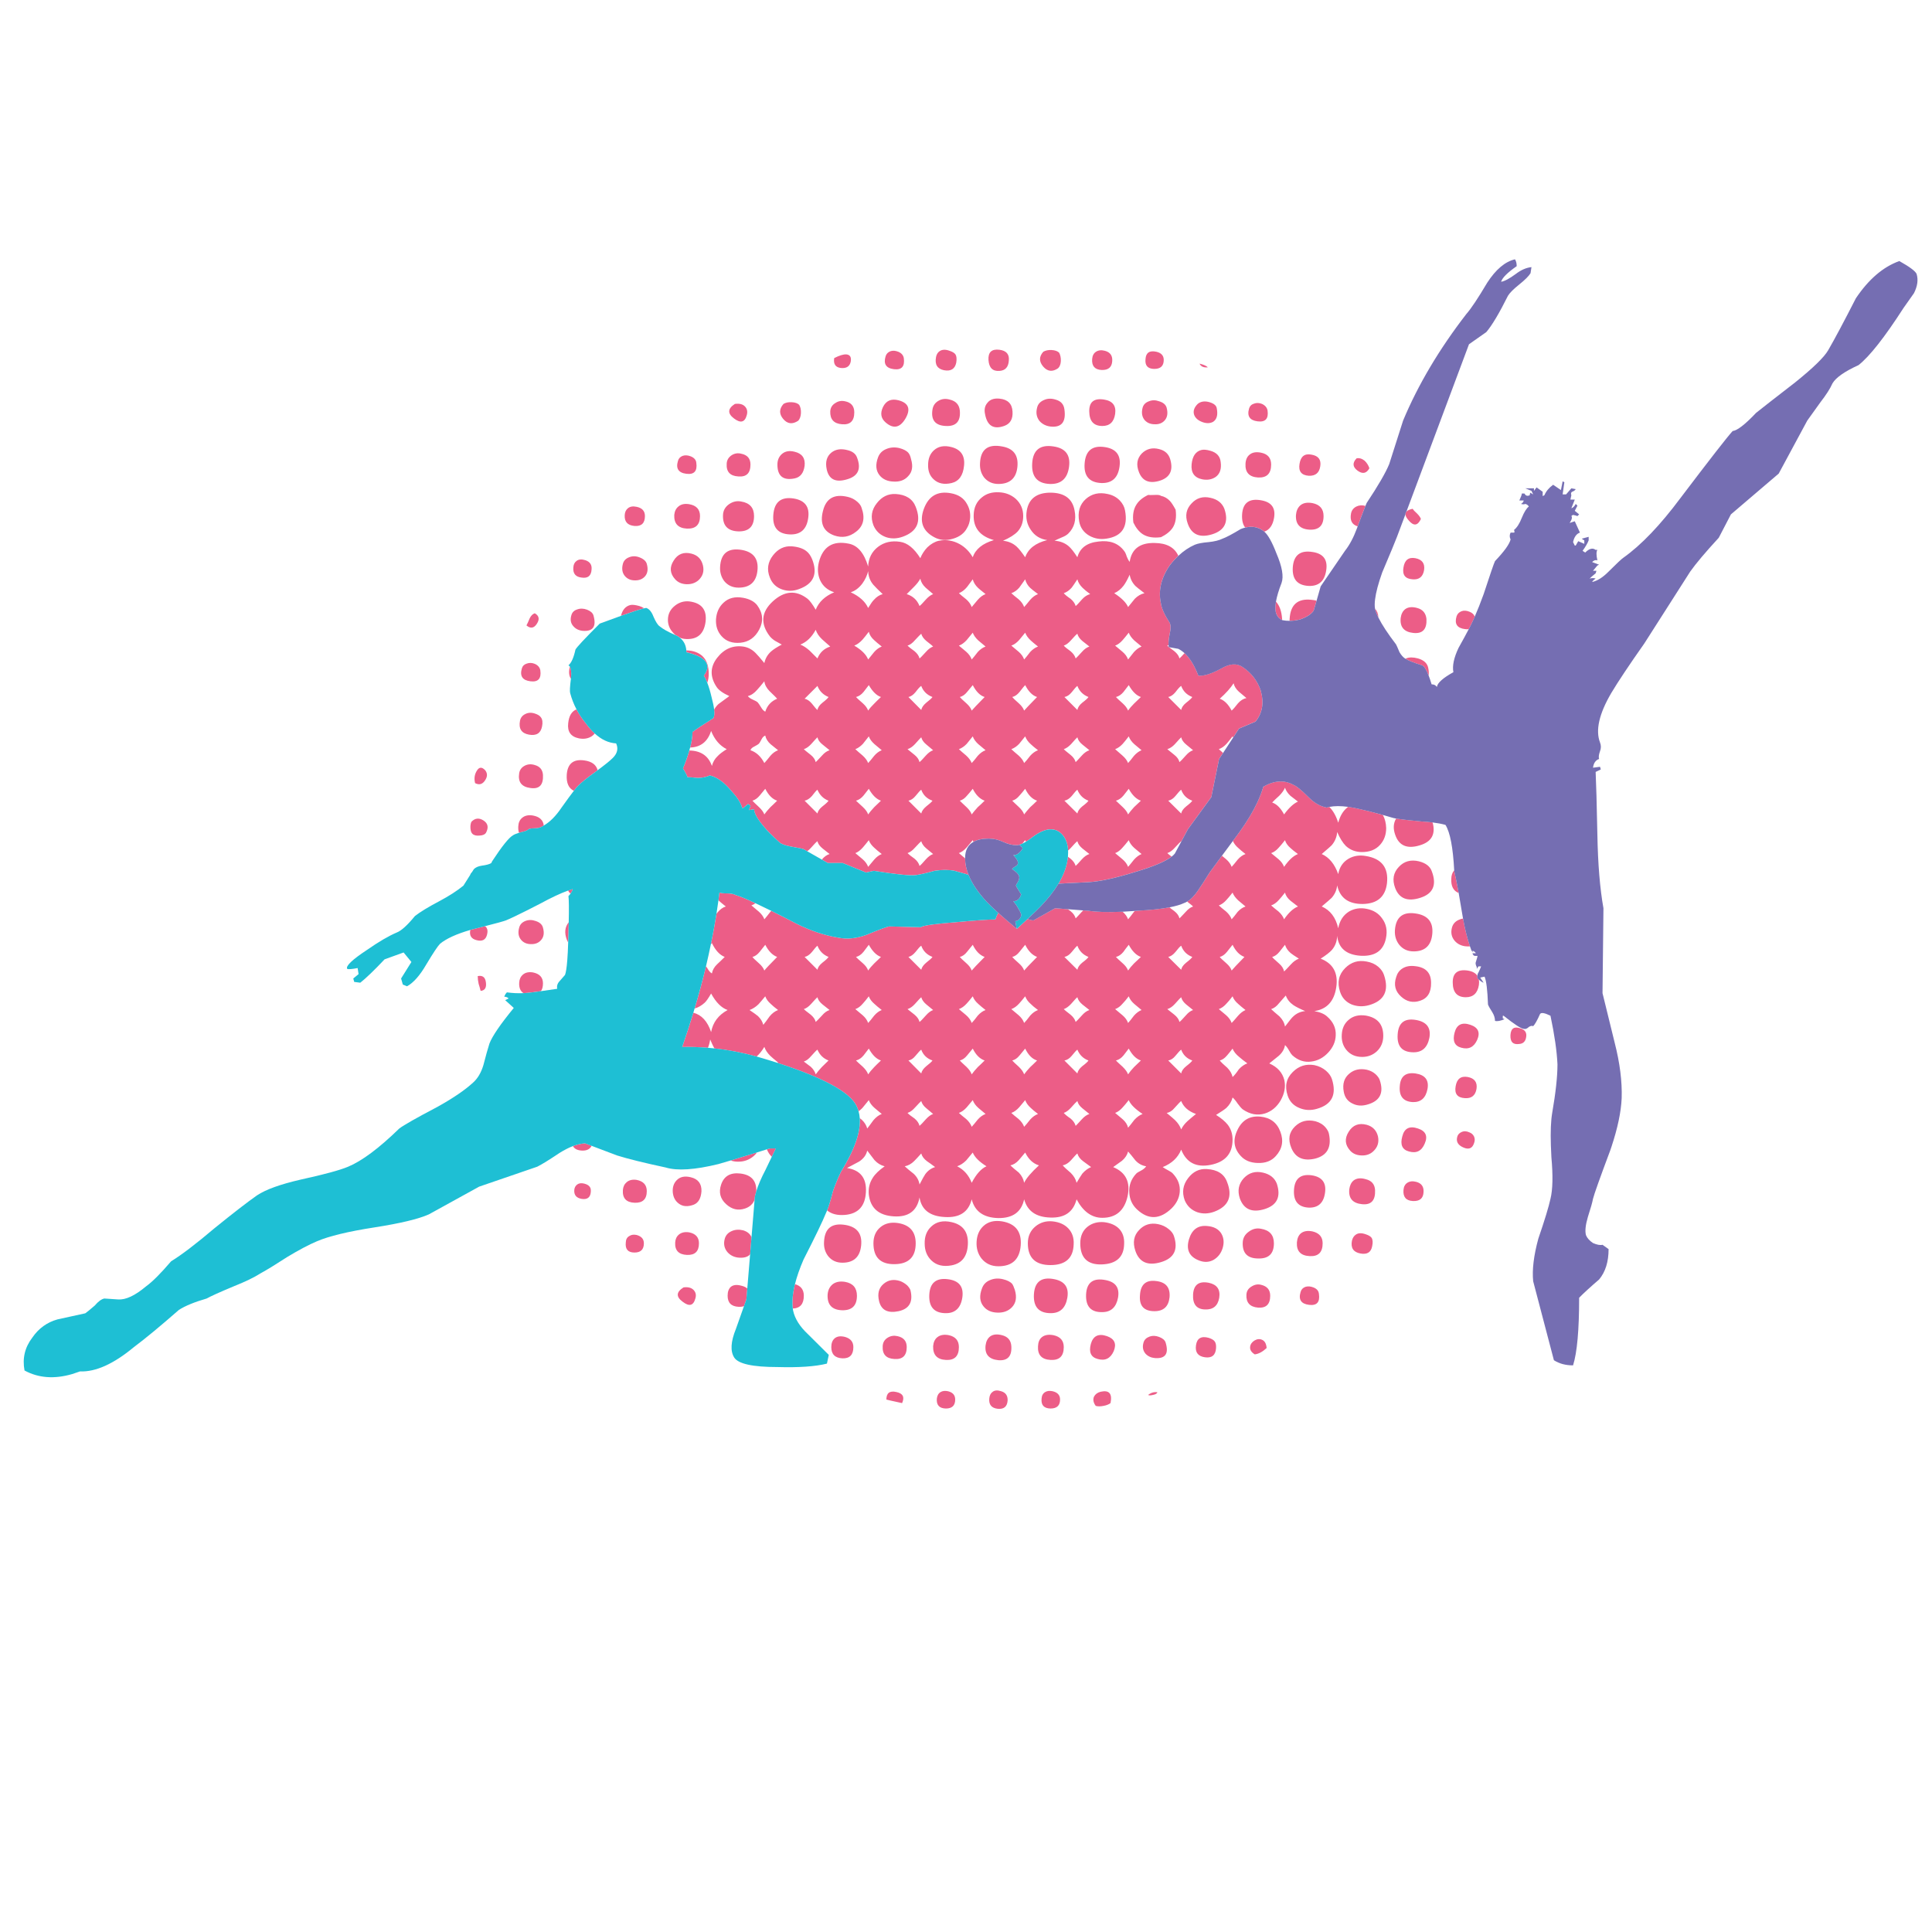 <?xml version="1.0" encoding="utf-8"?>
<!-- Generator: Adobe Illustrator 16.0.0, SVG Export Plug-In . SVG Version: 6.00 Build 0)  -->
<!DOCTYPE svg PUBLIC "-//W3C//DTD SVG 1.1//EN" "http://www.w3.org/Graphics/SVG/1.1/DTD/svg11.dtd">
<svg version="1.1" id="Layer_1" xmlns="http://www.w3.org/2000/svg" xmlns:xlink="http://www.w3.org/1999/xlink" x="0px" y="0px"
	 width="300px" height="300px" viewBox="0 0 300 300" enable-background="new 0 0 300 300" xml:space="preserve">
<g>
	<path fill-rule="evenodd" clip-rule="evenodd" fill="#EC5D87" d="M100.022,94.458c-0.572,0.13-1.772,0.52-3.599,1.169
		c0.223-0.918,0.698-1.475,1.425-1.672c0.301-0.082,0.773-0.034,1.415,0.144C99.556,94.19,99.809,94.31,100.022,94.458z
		 M97.048,89.465c-0.424-0.492-0.533-1.128-0.328-1.908c0.123-0.479,0.444-0.82,0.964-1.025c0.505-0.205,1.032-0.205,1.579,0
		c0.656,0.246,1.046,0.588,1.169,1.025c0.233,0.82,0.137,1.47-0.287,1.948c-0.383,0.424-0.902,0.629-1.559,0.615
		C97.944,90.121,97.431,89.902,97.048,89.465z M107.405,85.978c0.931,0.246,1.511,0.847,1.744,1.805
		c0.219,0.93-0.021,1.709-0.718,2.338c-0.505,0.424-1.121,0.623-1.846,0.595c-0.724-0.027-1.305-0.28-1.743-0.759
		c-0.82-0.903-0.902-1.866-0.246-2.892C105.238,86.012,106.175,85.65,107.405,85.978z M73.77,121.603
		c-0.178-0.725-0.082-1.374,0.287-1.948c0.356-0.574,0.787-0.587,1.292-0.041c0.369,0.479,0.355,1.005-0.042,1.579
		C74.912,121.794,74.399,121.931,73.77,121.603z M104.698,79.969c0.055-0.574,0.267-1.012,0.636-1.313
		c0.41-0.355,0.964-0.479,1.661-0.369c1.135,0.191,1.703,0.807,1.703,1.846c0,1.354-0.677,2.003-2.031,1.949
		C105.3,82.013,104.644,81.309,104.698,79.969z M98.853,78.697c0.862,0.178,1.292,0.656,1.292,1.436
		c0,1.107-0.541,1.621-1.621,1.538c-1.08-0.096-1.586-0.663-1.518-1.702c0.027-0.451,0.192-0.8,0.493-1.046
		C97.828,78.649,98.279,78.574,98.853,78.697z M106.011,70.781c0.382-0.123,0.8-0.096,1.251,0.082
		c0.533,0.219,0.82,0.554,0.861,1.004c0.178,1.286-0.335,1.854-1.539,1.703c-1.23-0.15-1.668-0.814-1.313-1.989
		C105.368,71.197,105.614,70.931,106.011,70.781z M105.57,99.022c-0.138-0.11-0.292-0.213-0.462-0.308
		c-0.065-0.028-0.13-0.055-0.194-0.083c-0.14-0.113-0.273-0.244-0.4-0.389c-0.533-0.574-0.8-1.238-0.8-1.99
		c0-0.902,0.369-1.641,1.107-2.215c0.643-0.505,1.367-0.725,2.174-0.656c1.942,0.232,2.797,1.292,2.564,3.179
		c-0.246,1.859-1.251,2.749-3.015,2.667C106.197,99.215,105.872,99.146,105.57,99.022z M89.029,97.238
		c-0.41-0.452-0.513-1.019-0.308-1.703c0.123-0.451,0.423-0.752,0.902-0.902c0.479-0.178,0.991-0.164,1.538,0.041
		c0.533,0.206,0.861,0.493,0.984,0.861c0.506,1.736-0.048,2.543-1.661,2.42C89.884,97.9,89.398,97.661,89.029,97.238z
		 M83.041,95.228c0.67,0.383,0.779,0.923,0.328,1.62c-0.451,0.711-0.991,0.8-1.62,0.267c0.123-0.219,0.287-0.581,0.492-1.087
		C82.446,95.604,82.712,95.337,83.041,95.228z M91.859,88.419c-0.055,0.984-0.561,1.408-1.518,1.271
		c-0.957-0.096-1.395-0.623-1.313-1.58c0.027-0.451,0.191-0.786,0.492-1.005c0.328-0.259,0.779-0.301,1.354-0.123
		C91.6,87.215,91.928,87.694,91.859,88.419z M106.575,100.991c0.264,0.004,0.541,0.032,0.83,0.082
		c1.737,0.356,2.619,1.511,2.646,3.466c0.008,0.564-0.067,1.056-0.226,1.477c-0.169-0.439-0.347-0.808-0.533-1.107
		c1.258-1.695,0.354-2.906-2.708-3.63C106.585,101.182,106.582,101.086,106.575,100.991z M175.271,114.343
		c-0.396,0.519-0.711,0.909-0.943,1.169c-0.369,0.396-0.76,0.669-1.169,0.82c0.259,0.232,0.636,0.561,1.128,0.984
		c0.438,0.383,0.731,0.772,0.881,1.169c0.219-0.232,0.527-0.608,0.924-1.128c0.383-0.424,0.772-0.711,1.169-0.861
		c-0.492-0.41-0.868-0.725-1.128-0.944C175.709,115.17,175.422,114.767,175.271,114.343z M166.227,117.214
		c0.424,0.342,0.69,0.718,0.8,1.128c0.123-0.11,0.444-0.451,0.964-1.025c0.383-0.424,0.772-0.697,1.17-0.82
		c-0.465-0.383-0.828-0.677-1.088-0.882c-0.424-0.342-0.684-0.718-0.779-1.128c-0.109,0.083-0.438,0.438-0.984,1.066
		c-0.383,0.396-0.76,0.657-1.128,0.78C165.208,116.386,165.557,116.681,166.227,117.214z M168.031,109.133
		c0.561-0.424,0.889-0.725,0.984-0.902c-0.834-0.328-1.408-0.903-1.723-1.723c-0.15,0.096-0.444,0.424-0.882,0.984
		c-0.342,0.424-0.718,0.67-1.128,0.739l2.01,2.01C167.361,109.858,167.607,109.489,168.031,109.133z M175.271,106.385
		c-0.383,0.479-0.656,0.834-0.82,1.066c-0.355,0.424-0.746,0.684-1.17,0.78c0.096,0.123,0.445,0.451,1.047,0.984
		c0.424,0.383,0.704,0.759,0.84,1.128c0.219-0.329,0.527-0.69,0.924-1.087c0.232-0.232,0.588-0.574,1.066-1.025
		C176.475,108.012,175.846,107.396,175.271,106.385z M158.166,117.316c0.424,0.383,0.711,0.772,0.861,1.169
		c0.232-0.232,0.547-0.608,0.943-1.128c0.383-0.424,0.787-0.711,1.211-0.861c-0.533-0.41-0.91-0.725-1.129-0.944
		c-0.423-0.382-0.711-0.786-0.861-1.209c-0.41,0.519-0.725,0.909-0.943,1.169c-0.383,0.396-0.786,0.669-1.21,0.82
		C157.284,116.564,157.66,116.893,158.166,117.316z M150.024,117.316c0.423,0.383,0.71,0.772,0.861,1.169
		c0.233-0.232,0.547-0.608,0.944-1.128c0.383-0.424,0.786-0.711,1.21-0.861c-0.506-0.41-0.882-0.725-1.128-0.944
		c-0.424-0.382-0.711-0.786-0.862-1.209c-0.409,0.519-0.724,0.909-0.943,1.169c-0.382,0.396-0.786,0.669-1.209,0.82
		C149.142,116.564,149.518,116.893,150.024,117.316z M151.049,106.385c-0.382,0.479-0.676,0.834-0.881,1.066
		c-0.341,0.424-0.718,0.684-1.128,0.78c0.109,0.15,0.451,0.479,1.025,0.984c0.424,0.383,0.697,0.759,0.82,1.128
		c0.205-0.247,0.875-0.951,2.01-2.112C152.185,108.012,151.569,107.396,151.049,106.385z M159.191,106.385
		c-0.055,0.027-0.349,0.383-0.881,1.066c-0.342,0.424-0.719,0.684-1.129,0.78c0.109,0.15,0.451,0.479,1.025,0.984
		c0.424,0.383,0.697,0.759,0.82,1.128c0.205-0.247,0.875-0.951,2.01-2.112C160.326,108.012,159.711,107.396,159.191,106.385z
		 M151.049,98.243c-0.409,0.505-0.724,0.889-0.943,1.148c-0.382,0.424-0.786,0.711-1.209,0.861c0.246,0.219,0.622,0.533,1.128,0.943
		c0.423,0.369,0.71,0.773,0.861,1.21c0.233-0.259,0.547-0.649,0.944-1.169c0.383-0.41,0.786-0.69,1.21-0.84
		c-0.506-0.424-0.882-0.739-1.128-0.944C151.487,99.056,151.2,98.653,151.049,98.243z M151.049,89.957
		c-0.409,0.561-0.71,0.964-0.902,1.21c-0.382,0.451-0.8,0.766-1.25,0.943c0.246,0.232,0.622,0.547,1.128,0.943
		c0.423,0.369,0.71,0.772,0.861,1.21c0.233-0.26,0.547-0.636,0.944-1.128c0.383-0.438,0.786-0.731,1.21-0.882
		c-0.752-0.602-1.142-0.923-1.169-0.964C151.446,90.88,151.173,90.436,151.049,89.957z M175.271,98.243
		c-0.396,0.505-0.711,0.889-0.943,1.148c-0.369,0.424-0.76,0.711-1.169,0.861c0.259,0.219,0.636,0.533,1.128,0.943
		c0.438,0.369,0.731,0.773,0.881,1.21c0.219-0.259,0.527-0.649,0.924-1.169c0.383-0.41,0.772-0.69,1.169-0.84
		c-0.492-0.424-0.868-0.739-1.128-0.944C175.709,99.056,175.422,98.653,175.271,98.243z M167.293,98.406
		c-0.15,0.096-0.479,0.431-0.984,1.005c-0.383,0.438-0.76,0.718-1.128,0.841c0.191,0.219,0.54,0.506,1.046,0.862
		c0.424,0.355,0.69,0.731,0.8,1.128c0.097-0.068,0.417-0.403,0.964-1.005c0.383-0.438,0.772-0.718,1.17-0.84l-1.088-0.862
		C167.648,99.179,167.389,98.803,167.293,98.406z M159.971,93.136c0.383-0.438,0.787-0.731,1.211-0.882
		c-0.684-0.52-1.088-0.841-1.211-0.964c-0.396-0.383-0.656-0.827-0.779-1.333c-0.533,0.752-0.841,1.182-0.923,1.292
		c-0.368,0.423-0.778,0.71-1.23,0.861c0.246,0.232,0.622,0.547,1.128,0.943c0.424,0.369,0.711,0.772,0.861,1.21
		C159.26,94.004,159.574,93.628,159.971,93.136z M161.182,100.396c-0.533-0.424-0.91-0.739-1.129-0.944
		c-0.423-0.396-0.711-0.799-0.861-1.21c-0.41,0.505-0.725,0.889-0.943,1.148c-0.383,0.424-0.786,0.711-1.21,0.861
		c0.246,0.219,0.622,0.533,1.128,0.943c0.424,0.369,0.711,0.773,0.861,1.21c0.232-0.259,0.547-0.649,0.943-1.169
		C160.354,100.827,160.758,100.546,161.182,100.396z M167.293,89.957c-0.465,0.711-0.759,1.142-0.882,1.292
		c-0.369,0.423-0.779,0.71-1.23,0.861c0.191,0.232,0.54,0.52,1.046,0.861c0.424,0.355,0.69,0.731,0.8,1.128
		c0.123-0.068,0.458-0.417,1.005-1.046c0.383-0.424,0.8-0.69,1.252-0.8c-0.534-0.397-0.924-0.718-1.17-0.964
		C167.689,90.88,167.416,90.436,167.293,89.957z M175.415,89.239c-0.343,0.752-0.657,1.32-0.944,1.702
		c-0.424,0.547-0.908,0.937-1.455,1.169c1.148,0.752,1.865,1.47,2.152,2.154c0.671-0.834,1.02-1.265,1.047-1.292
		c0.451-0.451,0.95-0.738,1.497-0.861c-0.82-0.629-1.292-1.005-1.415-1.128C175.818,90.477,175.524,89.895,175.415,89.239z
		 M140.918,116.332l1.087,0.882c0.424,0.342,0.684,0.718,0.779,1.128c0.151-0.11,0.479-0.451,0.984-1.025
		c0.383-0.424,0.759-0.697,1.128-0.82c-0.451-0.383-0.8-0.677-1.046-0.882c-0.424-0.342-0.691-0.718-0.8-1.128
		c-0.096,0.083-0.424,0.438-0.984,1.066C141.697,115.949,141.314,116.209,140.918,116.332z M133.986,115.512
		c-0.383,0.396-0.772,0.669-1.169,0.82c0.247,0.232,0.623,0.561,1.128,0.984c0.424,0.383,0.711,0.772,0.861,1.169
		c0.219-0.232,0.534-0.608,0.943-1.128c0.369-0.424,0.759-0.711,1.169-0.861c-0.506-0.41-0.882-0.725-1.128-0.944
		c-0.438-0.382-0.731-0.786-0.882-1.209C134.513,114.862,134.205,115.252,133.986,115.512z M134.806,110.343
		c0.219-0.329,0.534-0.69,0.943-1.087c0.219-0.232,0.567-0.574,1.046-1.025c-0.67-0.219-1.299-0.834-1.887-1.846
		c-0.369,0.479-0.643,0.834-0.82,1.066c-0.355,0.424-0.745,0.684-1.169,0.78c0.096,0.123,0.452,0.451,1.067,0.984
		C134.41,109.598,134.683,109.974,134.806,110.343z M142.148,107.492c-0.355,0.424-0.718,0.67-1.087,0.739l1.989,2.01
		c0.083-0.383,0.335-0.752,0.759-1.107c0.547-0.424,0.875-0.725,0.985-0.902c-0.861-0.328-1.443-0.903-1.744-1.723
		C142.873,106.604,142.572,106.932,142.148,107.492z M125.946,115.552c-0.369,0.396-0.745,0.657-1.128,0.78
		c0.028,0.054,0.383,0.349,1.067,0.882c0.424,0.342,0.684,0.718,0.779,1.128c0.123-0.11,0.451-0.451,0.984-1.025
		c0.369-0.424,0.759-0.697,1.169-0.82c-0.479-0.383-0.841-0.677-1.087-0.882c-0.438-0.342-0.704-0.718-0.8-1.128
		C126.835,114.568,126.507,114.923,125.946,115.552z M117.127,115.922c-0.328,0.15-0.526,0.342-0.595,0.574
		c0.902,0.301,1.62,0.964,2.153,1.989c0.219-0.232,0.534-0.608,0.944-1.128c0.369-0.424,0.766-0.711,1.189-0.861
		c-0.52-0.41-0.91-0.725-1.169-0.944c-0.452-0.41-0.725-0.854-0.82-1.333c-0.233,0.082-0.424,0.274-0.574,0.575
		c-0.192,0.383-0.342,0.622-0.452,0.718C117.735,115.58,117.51,115.716,117.127,115.922z M107.037,116.537
		c1.794,0.031,2.963,0.831,3.507,2.399c0.151-0.602,0.451-1.114,0.902-1.538c0.274-0.301,0.739-0.656,1.395-1.066
		c-1.081-0.547-1.887-1.49-2.42-2.831c-0.537,1.667-1.625,2.525-3.262,2.574c0.246-0.935,0.37-1.739,0.37-2.41
		c0.451-0.355,1.531-1.073,3.24-2.153c0.152-0.25,0.193-0.691,0.123-1.323c0.166-0.31,0.385-0.593,0.656-0.851
		c0.027-0.028,0.595-0.444,1.702-1.251c-0.998-0.452-1.661-0.93-1.989-1.436c-1.039-1.586-1.005-3.09,0.103-4.512
		c1.08-1.381,2.427-1.962,4.041-1.743c0.725,0.109,1.36,0.437,1.907,0.984c0.328,0.328,0.787,0.854,1.374,1.579
		c0.15-0.697,0.485-1.286,1.005-1.764c0.355-0.328,0.922-0.697,1.702-1.107c-0.506-0.273-0.861-0.472-1.067-0.594
		c-0.314-0.206-0.574-0.431-0.779-0.677c-1.504-1.956-1.354-3.767,0.451-5.435c1.805-1.654,3.603-1.791,5.395-0.41
		c0.342,0.274,0.765,0.841,1.271,1.702c0.479-1.203,1.436-2.105,2.871-2.707c-1.039-0.328-1.771-0.957-2.194-1.887
		c-0.369-0.861-0.431-1.792-0.185-2.79c0.629-2.42,2.174-3.377,4.635-2.871c1.381,0.259,2.386,1.442,3.015,3.548
		c0.055-1.285,0.567-2.304,1.539-3.056c0.957-0.725,2.098-0.984,3.425-0.779c1.135,0.164,2.181,1.012,3.138,2.543
		c0.246-0.615,0.608-1.176,1.086-1.682c0.561-0.533,1.156-0.875,1.785-1.025c1.148-0.219,2.235-0.041,3.261,0.533
		c0.834,0.478,1.504,1.155,2.009,2.03c0.425-1.258,1.519-2.146,3.282-2.667c-2.16-0.602-3.206-1.9-3.138-3.896
		c0.027-1.176,0.458-2.092,1.292-2.748c0.697-0.575,1.572-0.834,2.625-0.78c1.013,0.041,1.88,0.376,2.604,1.005
		c0.779,0.711,1.169,1.606,1.169,2.687c0,0.957-0.286,1.757-0.86,2.399c-0.479,0.506-1.238,0.984-2.277,1.436
		c0.834,0.082,1.538,0.382,2.113,0.902c0.354,0.328,0.799,0.882,1.332,1.661c0.465-1.326,1.607-2.215,3.426-2.667
		c-1.107-0.15-1.963-0.683-2.564-1.6c-0.602-0.875-0.807-1.874-0.615-2.994c0.328-1.859,1.572-2.782,3.732-2.769
		c2.134,0.027,3.364,0.95,3.692,2.769c0.287,1.45-0.034,2.639-0.964,3.568c-0.232,0.233-0.561,0.431-0.984,0.595
		c-0.602,0.26-0.992,0.438-1.169,0.534c0.874,0.054,1.612,0.342,2.214,0.861c0.356,0.301,0.801,0.868,1.334,1.702
		c0.396-1.436,1.483-2.249,3.262-2.44c1.764-0.233,3.096,0.253,3.998,1.456c0.151,0.177,0.288,0.472,0.41,0.882
		c0.137,0.342,0.287,0.615,0.452,0.82c0.3-2.01,1.599-2.988,3.896-2.933c1.852,0.022,3.071,0.685,3.661,1.989
		c-0.467,0.438-0.914,0.937-1.344,1.498c-1.354,1.982-1.805,3.958-1.354,5.927c0.096,0.725,0.547,1.716,1.354,2.974
		c0.178,0.355,0.178,0.937,0,1.743c-0.141,0.714-0.199,1.289-0.174,1.723c-0.066,0.029-0.131,0.056-0.195,0.082
		c0.064,0.06,0.136,0.125,0.215,0.195c0.006,0.01,0.009,0.021,0.011,0.03l0.031,0.01c0.22,0.176,0.497,0.385,0.831,0.626
		c0.438,0.355,0.703,0.731,0.799,1.128c0.197-0.175,0.46-0.448,0.79-0.821c0.218,0.2,0.431,0.429,0.636,0.688
		c0.564,0.715,1.067,1.648,1.508,2.799c0.807,0.096,1.969-0.26,3.486-1.066c1.354-0.807,2.481-0.896,3.384-0.267
		c1.341,0.889,2.276,2.099,2.81,3.63c0.012,0.042,0.023,0.083,0.031,0.123c0.502,1.834,0.226,3.407-0.831,4.717l-2.563,1.087
		l-0.923,1.405c-0.031-0.063-0.059-0.128-0.082-0.194c-0.397,0.519-0.711,0.909-0.943,1.169c-0.369,0.396-0.766,0.669-1.189,0.82
		c0.161,0.153,0.38,0.347,0.656,0.584l-0.615,0.933l-1.21,5.927l-3.631,4.984l-1.035,1.917c-0.002-0.016-0.006-0.033-0.01-0.051
		c-0.124,0.096-0.452,0.431-0.985,1.005c-0.369,0.424-0.759,0.704-1.169,0.841c0.16,0.15,0.382,0.332,0.667,0.543
		c-0.969,0.756-2.818,1.54-5.548,2.349c-3.145,0.984-5.62,1.524-7.424,1.62l-4.595,0.226c0.849-1.43,1.337-2.821,1.466-4.174
		c0.119,0.095,0.252,0.194,0.4,0.298c0.424,0.355,0.69,0.731,0.8,1.127c0.123-0.095,0.444-0.438,0.964-1.025
		c0.383-0.424,0.772-0.698,1.17-0.821c-0.465-0.383-0.828-0.67-1.088-0.861c-0.424-0.355-0.684-0.731-0.779-1.128
		c-0.15,0.096-0.479,0.431-0.984,1.005c-0.153,0.17-0.307,0.317-0.461,0.441c-0.037-0.963-0.308-1.753-0.811-2.369
		c-0.506-0.615-1.135-0.923-1.887-0.923c-0.807,0-1.758,0.411-2.852,1.23c-0.365,0.278-0.701,0.511-1.005,0.698
		c-0.039-0.083-0.073-0.165-0.103-0.246c-0.157,0.195-0.301,0.373-0.43,0.533c-0.171,0.076-0.328,0.134-0.473,0.174
		c-0.159,0.048-0.303,0.072-0.43,0.072c-0.656,0-1.354-0.171-2.093-0.513c-0.725-0.341-1.463-0.512-2.216-0.512
		c-1,0-1.797,0.167-2.389,0.502c-0.045-0.084-0.082-0.17-0.113-0.256c-0.409,0.506-0.724,0.882-0.943,1.128
		c-0.382,0.438-0.786,0.731-1.209,0.882c0.218,0.194,0.54,0.465,0.963,0.811c0.004,0.839,0.186,1.704,0.544,2.595
		c-0.097-0.039-0.196-0.08-0.298-0.124c-0.902-0.26-1.531-0.438-1.887-0.534c-0.902-0.177-1.935-0.177-3.096,0
		c-1.258,0.356-2.25,0.582-2.974,0.677c-0.889,0.096-3.042-0.13-6.46-0.677l-1.21,0.267l-3.63-1.477h-2.296l-0.934-0.533
		c0.008-0.014,0.019-0.027,0.031-0.041c0.369-0.424,0.759-0.698,1.169-0.821c-0.479-0.383-0.841-0.67-1.087-0.861
		c-0.438-0.355-0.704-0.731-0.8-1.128c-0.15,0.096-0.479,0.431-0.985,1.005c-0.196,0.225-0.394,0.41-0.595,0.554l-0.574-0.328
		c-0.273-0.095-0.943-0.232-2.01-0.41c-0.902-0.178-1.49-0.403-1.764-0.677c-0.59-0.532-1.099-1.018-1.528-1.456
		c-0.285-0.295-0.535-0.568-0.749-0.82c-1.081-1.258-1.621-2.202-1.621-2.831l-0.82,0.123l0.267-0.656l-0.39-0.287l-0.82,0.677
		l-0.123-0.124c-0.173-0.704-0.733-1.576-1.682-2.615c-0.027-0.032-0.055-0.063-0.082-0.092c-1.067-1.258-2.14-2.017-3.22-2.276
		c-0.628,0.259-1.257,0.39-1.886,0.39c-0.726-0.083-1.266-0.124-1.621-0.124c0-0.177-0.226-0.629-0.677-1.354
		C106.469,118.302,106.797,117.373,107.037,116.537z M120.675,108.497c-0.028-0.055-0.417-0.444-1.169-1.169
		c-0.478-0.479-0.752-0.991-0.82-1.538c-0.479,0.602-0.848,1.039-1.107,1.313c-0.451,0.533-0.936,0.861-1.456,0.985
		c0.15,0.205,0.396,0.382,0.738,0.533c0.411,0.177,0.677,0.328,0.8,0.451c0.096,0.096,0.273,0.356,0.534,0.78
		c0.191,0.328,0.403,0.546,0.636,0.656C119.13,109.55,119.746,108.88,120.675,108.497z M124.941,108.497
		c0.396,0.082,0.773,0.335,1.128,0.759c0.424,0.547,0.711,0.875,0.862,0.985c0.068-0.383,0.321-0.752,0.759-1.107
		c0.547-0.424,0.868-0.725,0.964-0.902c-0.82-0.328-1.395-0.903-1.723-1.723L124.941,108.497z M112.349,93.587
		c0.779-0.738,1.798-0.991,3.056-0.759c0.971,0.178,1.688,0.554,2.153,1.128c0.916,1.23,1.025,2.502,0.329,3.815
		c-0.657,1.23-1.621,1.907-2.893,2.03c-1.258,0.123-2.242-0.218-2.953-1.025c-0.629-0.698-0.916-1.572-0.861-2.625
		C111.261,95.084,111.651,94.229,112.349,93.587z M117.619,88.562c-0.178,1.792-1.155,2.687-2.933,2.687
		c-0.93,0-1.675-0.342-2.235-1.026c-0.465-0.629-0.677-1.354-0.636-2.174c0.11-2.146,1.251-3.028,3.425-2.646
		C117.004,85.732,117.797,86.785,117.619,88.562z M122.932,84.83c1.011,0.082,1.777,0.335,2.296,0.759
		c0.356,0.273,0.65,0.69,0.882,1.25c0.902,2.284,0.219,3.829-2.051,4.636c-0.875,0.328-1.736,0.349-2.583,0.062
		c-0.93-0.314-1.573-0.93-1.928-1.846c-0.506-1.245-0.342-2.4,0.492-3.467C120.819,85.226,121.783,84.761,122.932,84.83z
		 M140.918,100.252c0.219,0.219,0.581,0.506,1.087,0.862c0.424,0.355,0.684,0.731,0.779,1.128c0.11-0.068,0.438-0.403,0.984-1.005
		c0.383-0.438,0.759-0.718,1.128-0.84c-0.027-0.055-0.376-0.342-1.046-0.862c-0.424-0.355-0.691-0.731-0.8-1.128
		c-0.123,0.096-0.451,0.431-0.984,1.005C141.697,99.849,141.314,100.129,140.918,100.252z M133.945,99.309
		c-0.411,0.451-0.841,0.766-1.292,0.943c1.135,0.67,1.853,1.388,2.153,2.153c0.219-0.259,0.534-0.649,0.943-1.169
		c0.369-0.41,0.759-0.69,1.169-0.84c-0.533-0.424-0.923-0.752-1.169-0.985c-0.451-0.396-0.731-0.834-0.841-1.313
		C134.485,98.66,134.163,99.063,133.945,99.309z M127.648,99.269c-0.479-0.452-0.807-0.944-0.984-1.477
		c-0.629,1.162-1.429,1.928-2.399,2.297c0.464,0.177,0.95,0.492,1.456,0.943c0.273,0.288,0.677,0.69,1.21,1.21
		c0.382-0.93,1.046-1.545,1.989-1.846L127.648,99.269z M135.606,90.798c-0.505-0.602-0.772-1.306-0.8-2.113
		c-0.15,0.656-0.451,1.299-0.902,1.928c-0.533,0.698-1.135,1.149-1.805,1.354c1.353,0.629,2.256,1.442,2.707,2.44
		c0.397-0.656,0.697-1.08,0.902-1.271c0.396-0.451,0.848-0.745,1.354-0.882C136.392,91.625,135.907,91.139,135.606,90.798z
		 M142.908,89.854c-0.206,0.396-0.534,0.82-0.985,1.271c-0.506,0.506-0.882,0.882-1.128,1.128c0.957,0.301,1.62,0.916,1.989,1.846
		c0.151-0.096,0.479-0.431,0.984-1.005c0.383-0.424,0.759-0.704,1.128-0.841c-0.52-0.451-0.91-0.787-1.169-1.005
		C143.276,90.825,143.003,90.36,142.908,89.854z M139.072,76.708c1.6,0.095,2.639,0.759,3.118,1.989
		c0.902,2.283,0.239,3.828-1.99,4.635c-0.902,0.328-1.77,0.356-2.604,0.083c-0.93-0.328-1.586-0.943-1.968-1.846
		c-0.479-1.258-0.301-2.407,0.533-3.445C136.939,77.125,137.91,76.653,139.072,76.708z M133.104,77.897
		c0.355,0.301,0.581,0.615,0.677,0.943c0.587,1.613,0.3,2.857-0.862,3.732c-1.025,0.807-2.153,0.998-3.384,0.574
		c-1.668-0.602-2.249-1.873-1.743-3.814c0.479-1.955,1.764-2.68,3.855-2.174C132.194,77.282,132.68,77.528,133.104,77.897z
		 M131.525,69.878c0.807,0.178,1.319,0.554,1.538,1.128c0.71,1.791,0.198,2.933-1.538,3.425c-1.778,0.534-2.831,0.007-3.159-1.579
		c-0.233-1.121,0.007-1.976,0.718-2.563C129.727,69.769,130.54,69.632,131.525,69.878z M131.217,62.31
		c0.957,0.191,1.436,0.766,1.436,1.723c0,1.34-0.636,1.956-1.908,1.846c-1.258-0.096-1.866-0.759-1.825-1.989
		c0.027-0.575,0.294-1.012,0.8-1.313C130.171,62.276,130.67,62.187,131.217,62.31z M141.062,70.329
		c0.178,0.205,0.314,0.534,0.41,0.984c0.328,1.108,0.178,1.983-0.451,2.625c-0.547,0.615-1.299,0.896-2.256,0.841
		c-0.957-0.027-1.688-0.355-2.194-0.984c-0.575-0.725-0.649-1.655-0.226-2.789c0.232-0.602,0.649-1.026,1.25-1.271
		c0.629-0.274,1.306-0.329,2.031-0.165C140.31,69.749,140.788,70.001,141.062,70.329z M137.104,63.213
		c0.479-0.985,1.271-1.34,2.378-1.067c1.6,0.411,1.977,1.354,1.128,2.83c-0.861,1.464-1.894,1.668-3.097,0.615
		C136.789,64.962,136.652,64.17,137.104,63.213z M123.239,77.405c1.764,0.288,2.516,1.306,2.256,3.056
		c-0.246,1.736-1.189,2.578-2.831,2.523c-1.873-0.069-2.735-1.081-2.584-3.036C120.231,77.952,121.284,77.104,123.239,77.405z
		 M112.267,79.969c0.027-0.697,0.342-1.258,0.943-1.682c0.602-0.411,1.23-0.547,1.887-0.411c1.326,0.219,1.99,0.971,1.99,2.256
		c0,1.627-0.814,2.42-2.441,2.379C112.991,82.458,112.198,81.609,112.267,79.969z M113.62,70.678
		c0.465-0.287,0.957-0.363,1.477-0.226c0.957,0.191,1.436,0.752,1.436,1.682c0,1.34-0.629,1.955-1.887,1.846
		c-1.285-0.068-1.887-0.731-1.805-1.989C112.868,71.444,113.128,71.006,113.62,70.678z M114.112,62.72
		c0.711-0.096,1.237,0.041,1.579,0.41c0.328,0.356,0.417,0.8,0.267,1.333c-0.301,1.122-0.964,1.292-1.989,0.513
		C112.943,64.197,112.991,63.445,114.112,62.72z M121.393,70.514c0.506-0.451,1.169-0.575,1.989-0.369
		c1.162,0.273,1.682,0.998,1.559,2.174c-0.15,1.135-0.67,1.791-1.559,1.969c-1.777,0.355-2.666-0.362-2.666-2.153
		C120.716,71.464,120.941,70.924,121.393,70.514z M121.66,62.72c0.342-0.205,0.766-0.294,1.272-0.266
		c0.533,0.027,0.922,0.164,1.168,0.41c0.206,0.355,0.294,0.786,0.267,1.292c-0.028,0.505-0.164,0.895-0.411,1.169
		c-0.902,0.602-1.682,0.513-2.338-0.267C120.962,64.279,120.976,63.5,121.66,62.72z M138.272,54.537
		c0.355-0.123,0.759-0.096,1.209,0.082c0.493,0.205,0.78,0.533,0.862,0.985c0.178,1.299-0.335,1.873-1.538,1.723
		c-1.217-0.151-1.648-0.814-1.292-1.99C137.623,54.954,137.875,54.688,138.272,54.537z M130.581,57.142
		c-0.848-0.096-1.196-0.608-1.046-1.538c0.807-0.411,1.436-0.602,1.887-0.575c0.574,0.055,0.799,0.431,0.677,1.128
		C131.948,56.896,131.443,57.224,130.581,57.142z M173.877,77.712c0.451,0.479,0.725,0.999,0.82,1.559
		c0.479,2.557-0.485,4.013-2.893,4.369c-0.957,0.15-1.838,0-2.645-0.451c-0.876-0.506-1.402-1.237-1.58-2.195
		c-0.273-1.476,0.068-2.645,1.025-3.507c0.93-0.82,2.058-1.08,3.385-0.779C172.742,76.858,173.371,77.193,173.877,77.712z
		 M173.836,72.482c-0.246,1.737-1.189,2.577-2.83,2.523c-1.874-0.083-2.735-1.101-2.585-3.056c0.15-1.983,1.204-2.824,3.158-2.522
		C173.344,69.7,174.096,70.719,173.836,72.482z M166.001,72.482c-0.246,1.833-1.237,2.722-2.974,2.667
		c-1.955-0.068-2.871-1.135-2.748-3.199c0.122-2.079,1.23-2.954,3.322-2.625C165.447,69.598,166.247,70.65,166.001,72.482z
		 M161.037,63.315c0.124-0.546,0.473-0.943,1.047-1.189c0.547-0.259,1.148-0.287,1.805-0.082c0.834,0.218,1.299,0.731,1.395,1.538
		c0.273,1.969-0.465,2.851-2.215,2.646c-0.684-0.096-1.238-0.383-1.662-0.862C160.955,64.778,160.832,64.095,161.037,63.315z
		 M169.139,63.89c-0.027-1.477,0.738-2.092,2.297-1.846c1.326,0.205,1.9,0.943,1.724,2.214c-0.179,1.258-0.841,1.887-1.989,1.887
		C169.829,66.146,169.152,65.393,169.139,63.89z M155.029,75.149c-0.917,0-1.655-0.335-2.216-1.005
		c-0.479-0.628-0.69-1.375-0.636-2.235c0.096-2.133,1.237-2.994,3.425-2.584c1.765,0.301,2.558,1.354,2.38,3.158
		C157.805,74.26,156.819,75.149,155.029,75.149z M150.167,78.287c0.383,0.669,0.54,1.395,0.472,2.174
		c-0.055,0.588-0.212,1.094-0.472,1.518c-0.424,0.821-1.162,1.381-2.215,1.682c-1.053,0.315-2.017,0.233-2.892-0.246
		c-1.792-0.957-2.325-2.427-1.6-4.41c0.738-1.982,2.126-2.79,4.164-2.42C148.828,76.79,149.676,77.357,150.167,78.287z
		 M145.02,69.919c0.697-0.629,1.613-0.793,2.748-0.492c1.449,0.382,2.092,1.347,1.928,2.892c-0.151,1.518-0.793,2.413-1.928,2.687
		c-1.162,0.273-2.092,0.082-2.789-0.575c-0.602-0.547-0.889-1.299-0.862-2.256C144.117,71.218,144.418,70.466,145.02,69.919z
		 M149.04,63.746c0.15,1.682-0.574,2.482-2.174,2.4c-1.641-0.068-2.331-0.923-2.071-2.563c0.095-0.602,0.41-1.053,0.943-1.354
		c0.519-0.3,1.094-0.362,1.723-0.184C148.417,62.262,148.944,62.83,149.04,63.746z M153.306,62.577
		c0.396-0.533,1.025-0.759,1.887-0.677c1.285,0.123,1.962,0.786,2.03,1.99c0.082,1.175-0.355,1.928-1.313,2.256
		c-1.641,0.574-2.625-0.041-2.953-1.846C152.807,63.603,152.922,63.028,153.306,62.577z M155.192,57.593
		c-1.053,0.082-1.62-0.485-1.702-1.702c-0.068-1.204,0.499-1.73,1.702-1.58c1.081,0.137,1.565,0.704,1.456,1.702
		C156.58,57.012,156.095,57.539,155.192,57.593z M147.46,54.476c0.451,0.15,0.752,0.335,0.902,0.554
		c0.178,0.274,0.219,0.704,0.123,1.292c-0.205,0.97-0.834,1.36-1.887,1.169c-1.053-0.206-1.47-0.889-1.251-2.051
		c0.082-0.424,0.274-0.731,0.575-0.923C146.319,54.257,146.832,54.243,147.46,54.476z M171.047,57.45
		c-1.054-0.055-1.539-0.623-1.457-1.703c0.041-0.52,0.239-0.896,0.596-1.128c0.382-0.246,0.848-0.294,1.394-0.144
		c0.808,0.219,1.183,0.745,1.128,1.579C172.653,57.026,172.1,57.491,171.047,57.45z M163.293,54.353
		c0.521,0.027,0.91,0.164,1.17,0.41c0.191,0.355,0.279,0.786,0.266,1.292c-0.027,0.506-0.17,0.882-0.43,1.128
		c-0.875,0.602-1.648,0.513-2.317-0.267c-0.657-0.779-0.649-1.545,0.021-2.297C162.357,54.414,162.788,54.325,163.293,54.353z
		 M92.352,113.892c-0.12,0.156-0.263,0.292-0.431,0.41c-0.574,0.383-1.251,0.499-2.03,0.349c-1.259-0.26-1.812-1.039-1.662-2.338
		c0.113-1.148,0.543-1.869,1.292-2.164c0.401,0.761,0.886,1.489,1.456,2.185C91.422,112.942,91.88,113.462,92.352,113.892z
		 M89.111,122.792c-0.807-0.383-1.176-1.203-1.108-2.461c0.109-1.736,1.012-2.488,2.708-2.256c1.179,0.157,1.874,0.667,2.082,1.528
		c-0.107,0.084-0.22,0.169-0.338,0.256c-1.258,0.902-2.161,1.627-2.708,2.174C89.61,122.171,89.397,122.424,89.111,122.792z
		 M83.041,118.793c0.793,0.219,1.217,0.731,1.271,1.538c0.082,1.559-0.567,2.235-1.948,2.031c-1.381-0.178-1.962-0.943-1.744-2.297
		c0.083-0.52,0.37-0.909,0.862-1.169C81.96,118.649,82.479,118.615,83.041,118.793z M83.041,103.083
		c0.493,0.219,0.779,0.553,0.861,1.005c0.178,1.285-0.335,1.853-1.538,1.702c-1.231-0.15-1.675-0.813-1.333-1.989
		c0.109-0.383,0.362-0.636,0.759-0.759C82.187,102.892,82.603,102.905,83.041,103.083z M83.041,110.794
		c0.479,0.15,0.8,0.355,0.964,0.615c0.233,0.314,0.287,0.78,0.164,1.395c-0.205,1.052-0.882,1.477-2.03,1.271
		c-1.162-0.206-1.627-0.923-1.395-2.154c0.096-0.479,0.37-0.827,0.82-1.046C82.015,110.644,82.507,110.617,83.041,110.794z
		 M88.65,105.411c-0.291-0.478-0.356-1.055-0.195-1.733c0.012-0.052,0.025-0.104,0.041-0.154c0.185,0.304,0.246,0.861,0.185,1.671
		C88.671,105.267,88.66,105.339,88.65,105.411z M84.435,128.187c-0.019,0.015-0.04,0.028-0.061,0.041
		c-0.37,0.26-0.821,0.39-1.354,0.39c-0.452,0-0.766,0.048-0.944,0.144c-0.177,0.178-0.492,0.314-0.943,0.41
		c-0.198,0.049-0.379,0.097-0.543,0.144c-0.099-0.28-0.136-0.616-0.112-1.005c0.027-0.575,0.226-1.012,0.595-1.313
		c0.41-0.355,0.964-0.479,1.661-0.369C83.771,126.813,84.339,127.333,84.435,128.187z M73.032,144.399l0.021-0.01
		c0.847-0.212,1.599-0.403,2.256-0.574c0.126,0.095,0.215,0.191,0.267,0.287c0.15,0.26,0.164,0.615,0.041,1.066
		c-0.205,0.78-0.745,1.053-1.62,0.82C73.169,145.778,72.849,145.249,73.032,144.399z M88.209,138.287
		c0.26-0.091,0.506-0.17,0.738-0.236c-0.063,0.234-0.183,0.47-0.359,0.708C88.436,138.626,88.309,138.469,88.209,138.287z
		 M88.312,143.209c-0.002,0.19-0.005,0.385-0.01,0.584c-0.007,0.399-0.017,0.823-0.031,1.271c-0.011,0.452-0.024,0.879-0.042,1.282
		c-0.081-0.138-0.157-0.292-0.226-0.461C87.616,144.824,87.719,143.932,88.312,143.209z M83.994,153.904
		c-0.561,0.081-1.022,0.143-1.384,0.186c-0.446,0.059-0.887,0.1-1.323,0.123c-0.487-0.307-0.709-0.847-0.667-1.62
		c0.028-0.534,0.219-0.95,0.575-1.251c0.369-0.328,0.881-0.445,1.538-0.349c1.053,0.205,1.579,0.773,1.579,1.703
		C84.312,153.209,84.206,153.611,83.994,153.904z M88.968,177.963c0.625-0.232,1.217-0.373,1.774-0.421
		c0.033-0.005,0.063-0.009,0.092-0.011l1.036,0.391c-0.283,0.543-0.805,0.788-1.569,0.738
		C89.628,178.612,89.184,178.379,88.968,177.963z M113.456,180.198c0.984-0.296,2.348-0.714,4.091-1.251
		c-0.147,0.208-0.322,0.399-0.523,0.574c-0.711,0.602-1.538,0.889-2.481,0.861C114.145,180.377,113.783,180.316,113.456,180.198z
		 M119.086,178.465c0.143-0.042,0.291-0.086,0.441-0.133h0.943c-0.098,0.196-0.307,0.627-0.626,1.291
		C119.506,179.298,119.252,178.912,119.086,178.465z M117.435,184.998c-0.08,0.252-0.148,0.498-0.205,0.738l-0.051,0.563
		c-0.274,0.671-0.776,1.126-1.507,1.364c-1.066,0.355-2.038,0.129-2.912-0.678c-0.93-0.834-1.189-1.852-0.779-3.056
		c0.451-1.326,1.456-1.894,3.014-1.702c1.627,0.205,2.441,1.073,2.441,2.605C117.435,184.888,117.435,184.942,117.435,184.998z
		 M116.697,192.114l-0.216,2.655c-0.381,0.438-1.021,0.605-1.917,0.503c-0.67-0.096-1.21-0.383-1.621-0.861
		c-0.479-0.574-0.615-1.251-0.41-2.03c0.151-0.561,0.506-0.965,1.067-1.21c0.547-0.247,1.148-0.287,1.805-0.124
		C116.048,191.244,116.479,191.601,116.697,192.114z M116.041,200.082l-0.144,1.691l-0.369,1.037
		c-0.232,0.09-0.513,0.128-0.841,0.111c-1.135-0.055-1.702-0.629-1.702-1.722c0-0.616,0.164-1.073,0.492-1.375
		c0.383-0.314,0.923-0.376,1.62-0.185C115.514,199.736,115.829,199.883,116.041,200.082z M123.105,203.189
		c-0.135-1.074-0.022-2.335,0.338-3.784c0.916,0.253,1.374,0.851,1.374,1.795C124.818,202.48,124.247,203.143,123.105,203.189z
		 M128.438,187.951c0.25-0.611,0.554-1.615,0.913-3.016c0.113-0.314,0.222-0.611,0.328-0.892c0.325-0.845,0.625-1.538,0.902-2.082
		c2.102-3.396,3.076-6.174,2.923-8.337c0.133,0.097,0.239,0.182,0.318,0.256c0.424,0.396,0.704,0.848,0.841,1.354
		c0.218-0.273,0.541-0.704,0.964-1.291c0.41-0.479,0.84-0.801,1.292-0.965c-0.506-0.41-0.882-0.725-1.128-0.943
		c-0.438-0.383-0.731-0.786-0.882-1.21c-0.574,0.697-0.909,1.107-1.005,1.23c-0.187,0.193-0.381,0.36-0.584,0.503
		c-0.081-0.291-0.188-0.568-0.318-0.831c-1.048-2.155-5.153-4.388-12.316-6.696c0.044-0.018,0.088-0.035,0.133-0.051
		c-0.629-0.506-1.04-0.855-1.23-1.047c-0.438-0.438-0.739-0.895-0.903-1.373c-0.367,0.613-0.767,1.113-1.2,1.496
		c-2.2-0.608-4.388-1.029-6.563-1.261c-0.21-0.389-0.425-0.851-0.646-1.384c-0.075,0.486-0.19,0.918-0.348,1.291
		c-1.338-0.113-2.672-0.154-4-0.123c0.622-1.795,1.2-3.569,1.733-5.322c1.276,0.324,2.195,1.326,2.759,3.005
		c0.273-1.503,1.127-2.646,2.563-3.425c-0.957-0.328-1.812-1.183-2.563-2.563c-0.424,0.738-0.76,1.217-1.005,1.436
		c-0.489,0.444-1.008,0.741-1.559,0.892c0.313-1.049,0.611-2.092,0.892-3.127c0.314-1.16,0.608-2.309,0.882-3.446
		c0.071,0.106,0.15,0.229,0.236,0.369c0.219,0.383,0.445,0.635,0.677,0.758c0.096-0.533,0.37-1.011,0.82-1.435
		c0.274-0.247,0.664-0.623,1.169-1.128c-0.779-0.301-1.442-1.019-1.989-2.154c-0.055,0.072-0.11,0.141-0.164,0.206
		c0.335-1.601,0.625-3.18,0.872-4.738c0.037-0.053,0.074-0.108,0.113-0.164c0.41-0.506,0.854-0.834,1.333-0.984
		c-0.513-0.408-0.893-0.726-1.139-0.954c0.054-0.409,0.105-0.816,0.154-1.22c0.178,0.096,0.581,0.144,1.21,0.144
		c0.547,0,0.999,0.089,1.354,0.267c0.716,0.22,1.728,0.64,3.036,1.261c-0.206,0.148-0.418,0.261-0.636,0.339
		c0.26,0.232,0.636,0.547,1.128,0.943c0.438,0.382,0.731,0.786,0.882,1.21c0.219-0.246,0.534-0.636,0.944-1.169
		c0.046-0.048,0.09-0.097,0.133-0.143c1.109,0.546,2.425,1.216,3.948,2.01c2.146,1.08,4.3,1.798,6.46,2.153
		c1.34,0.274,2.776,0.137,4.307-0.41c2.161-0.888,3.371-1.333,3.631-1.333l4.86,0.124c0.356-0.273,2.243-0.54,5.661-0.8
		c2.954-0.273,4.929-0.41,5.927-0.41c0.133-0.402,0.283-0.741,0.451-1.016c0.77,0.687,1.723,1.507,2.861,2.461
		c0.006,0.008,0.014,0.015,0.02,0.021c0.16-0.148,0.327-0.302,0.504-0.462c0.422-0.384,0.808-0.74,1.158-1.066
		c0.039,0.014,0.076,0.027,0.113,0.041c0.301,0.109,0.574,0.164,0.82,0.164l3.363-1.887l1.969,0.154
		c0.123,0.092,0.26,0.191,0.41,0.297c0.424,0.342,0.69,0.718,0.8,1.128c0.097-0.083,0.417-0.424,0.964-1.026
		c0.071-0.079,0.143-0.15,0.216-0.215l0.749,0.051c1.357,0.206,3.146,0.257,5.362,0.154c0.421,0.374,0.705,0.766,0.851,1.179
		c0.219-0.246,0.527-0.636,0.924-1.169c0.043-0.045,0.088-0.089,0.133-0.133c0.139-0.008,0.278-0.019,0.421-0.03
		c1.999-0.102,3.646-0.276,4.942-0.523c0.203,0.17,0.455,0.365,0.76,0.584c0.438,0.342,0.703,0.718,0.799,1.128
		c0.096-0.083,0.424-0.424,0.984-1.026c0.369-0.423,0.746-0.697,1.129-0.82c-0.025-0.051-0.334-0.304-0.924-0.759
		c0.58-0.335,1.162-0.938,1.744-1.805c0.438-0.629,1.018-1.532,1.743-2.707c0.499-0.681,1.139-1.549,1.917-2.605
		c0.186,0.156,0.4,0.334,0.646,0.533c0.424,0.369,0.711,0.766,0.861,1.19c0.232-0.247,0.547-0.623,0.943-1.128
		c0.369-0.424,0.772-0.711,1.21-0.861c-0.506-0.396-0.882-0.711-1.128-0.943c-0.395-0.345-0.672-0.708-0.831-1.087
		c0.304-0.412,0.622-0.843,0.954-1.292c1.214-1.671,2.168-3.25,2.861-4.738c0.384-0.829,0.688-1.628,0.912-2.399
		c1.709-0.985,3.281-1.074,4.717-0.267c0.23,0.091,0.541,0.299,0.934,0.626c0.379,0.311,0.834,0.731,1.364,1.261
		c0.889,0.902,1.832,1.442,2.83,1.62c0.128-0.037,0.261-0.071,0.399-0.102c0.602,0.606,1.063,1.427,1.385,2.461
		c0.273-1.025,0.731-1.805,1.375-2.337c0.053-0.045,0.107-0.089,0.163-0.134c0.597,0.085,1.239,0.211,1.929,0.379
		c0.918,0.2,2.074,0.494,3.466,0.882c0.321,0.591,0.492,1.268,0.513,2.03c0,1.039-0.314,1.907-0.943,2.604
		c-0.697,0.779-1.675,1.155-2.934,1.128c-0.93-0.027-1.723-0.341-2.379-0.943c-0.479-0.479-0.93-1.203-1.354-2.174
		c-0.055,0.779-0.342,1.47-0.861,2.072c-0.082,0.095-0.594,0.546-1.538,1.353c1.149,0.506,2.003,1.545,2.563,3.117
		c0.191-1.08,0.731-1.879,1.62-2.399c0.794-0.452,1.683-0.588,2.667-0.411c2.461,0.397,3.555,1.812,3.281,4.246
		c-0.26,2.092-1.504,3.159-3.732,3.2c-2.242,0.027-3.576-0.937-4-2.892c-0.068,0.725-0.355,1.374-0.861,1.949
		c-0.15,0.15-0.663,0.594-1.538,1.333c1.326,0.574,2.181,1.702,2.563,3.384c0.219-1.176,0.779-2.044,1.682-2.604
		c0.834-0.479,1.75-0.615,2.749-0.41c1.038,0.205,1.832,0.697,2.379,1.477c0.656,0.875,0.854,1.914,0.595,3.118
		c-0.396,1.914-1.709,2.81-3.938,2.687c-2.215-0.151-3.426-1.183-3.631-3.097c-0.027,0.862-0.301,1.593-0.82,2.195
		c-0.328,0.369-0.909,0.82-1.743,1.354c1.942,0.751,2.749,2.236,2.42,4.451c-0.328,2.174-1.463,3.404-3.404,3.691
		c0.916,0.164,1.586,0.451,2.011,0.861c0.93,0.82,1.366,1.784,1.313,2.893c-0.028,0.984-0.418,1.879-1.17,2.686
		s-1.627,1.272-2.625,1.395c-1.08,0.151-2.064-0.178-2.953-0.984c-0.15-0.15-0.314-0.389-0.492-0.717
		c-0.191-0.355-0.404-0.643-0.636-0.861c-0.097,0.629-0.425,1.189-0.985,1.682c-0.643,0.506-1.127,0.895-1.455,1.168
		c1.271,0.561,2.051,1.43,2.338,2.605c0.219,1.025,0.027,2.071-0.574,3.138c-0.603,1.026-1.416,1.702-2.441,2.03
		c-1.162,0.355-2.311,0.145-3.445-0.636c-0.219-0.177-0.479-0.472-0.779-0.882c-0.301-0.451-0.567-0.772-0.8-0.964
		c-0.15,0.602-0.472,1.142-0.964,1.62c-0.287,0.246-0.82,0.608-1.6,1.088c0.807,0.506,1.415,1.018,1.825,1.537
		c0.492,0.656,0.738,1.423,0.738,2.297c0,2.16-1.128,3.467-3.384,3.918s-3.787-0.336-4.594-2.359
		c-0.506,1.244-1.464,2.147-2.872,2.708c0.26,0.178,0.574,0.362,0.943,0.554c0.273,0.137,0.485,0.287,0.636,0.451
		c0.807,0.861,1.162,1.818,1.066,2.871c-0.082,0.93-0.499,1.771-1.251,2.523c-1.832,1.764-3.63,1.818-5.394,0.164
		c-0.725-0.684-1.121-1.539-1.189-2.564c-0.082-1.135,0.28-2.133,1.087-2.994c0.123-0.123,0.376-0.28,0.759-0.472
		c0.342-0.178,0.602-0.396,0.779-0.656c-0.629-0.096-1.184-0.396-1.662-0.902c-0.491-0.629-0.874-1.095-1.148-1.396
		c-0.136,0.533-0.45,1.013-0.943,1.436c-0.602,0.425-1.059,0.752-1.373,0.985c1.969,0.82,2.713,2.339,2.234,4.554
		c-0.505,2.215-1.811,3.322-3.916,3.322c-1.642,0-2.975-0.957-4-2.871c-0.506,1.969-1.859,2.912-4.061,2.83
		c-2.215-0.055-3.576-0.998-4.082-2.83c-0.424,1.969-1.764,2.939-4.02,2.912c-2.27-0.055-3.645-1.025-4.123-2.912
		c-0.492,1.982-1.894,2.898-4.204,2.747c-2.297-0.122-3.596-1.135-3.897-3.034c-0.396,2.104-1.736,3.082-4.02,2.932
		c-2.311-0.15-3.596-1.271-3.856-3.363c-0.095-0.971,0.109-1.846,0.615-2.625c0.369-0.588,0.984-1.183,1.846-1.784
		c-0.602-0.15-1.128-0.472-1.58-0.964c-0.506-0.656-0.882-1.148-1.128-1.477c-0.15,0.684-0.567,1.25-1.251,1.701
		c-0.834,0.452-1.463,0.787-1.887,1.006c2.092,0.328,3.069,1.586,2.933,3.773c-0.123,2.16-1.203,3.33-3.24,3.508
		C130.033,188.746,129.107,188.514,128.438,187.951z M212.023,78.554c-0.32,0.811-0.725,1.87-1.209,3.179
		c-0.891-0.272-1.232-0.942-1.025-2.01c0.096-0.479,0.369-0.834,0.82-1.066C211.043,78.446,211.515,78.412,212.023,78.554z
		 M204.436,93.27l-0.451,1.548c-0.355,0.533-1.025,0.978-2.01,1.333c-0.104,0.028-0.206,0.056-0.308,0.082
		c-0.489,0.111-0.964,0.166-1.426,0.165c0.001-0.093,0.005-0.188,0.011-0.287c0.123-2.215,1.25-3.207,3.384-2.974
		C203.922,93.162,204.189,93.206,204.436,93.27z M199.093,96.273c-0.424-0.182-0.722-0.49-0.892-0.923
		c-0.188-0.459-0.212-1.101-0.072-1.928c0.563,0.614,0.881,1.51,0.953,2.687C199.086,96.165,199.09,96.219,199.093,96.273z
		 M196.324,82.553c-0.051-0.046-0.104-0.087-0.154-0.124c-0.813-0.598-1.753-0.77-2.819-0.513c-0.358-0.454-0.52-1.11-0.482-1.969
		c0.096-1.887,1.128-2.632,3.097-2.236c1.504,0.301,2.127,1.204,1.867,2.708C197.642,81.552,197.139,82.264,196.324,82.553z
		 M143.851,131.755c-0.424-0.355-0.691-0.731-0.8-1.128c-0.123,0.096-0.451,0.431-0.984,1.005c-0.369,0.424-0.752,0.704-1.148,0.841
		c0.219,0.219,0.581,0.506,1.087,0.862c0.424,0.355,0.684,0.731,0.779,1.127c0.151-0.095,0.479-0.438,0.984-1.025
		c0.383-0.424,0.759-0.698,1.128-0.821C144.446,132.233,144.097,131.946,143.851,131.755z M143.81,125.233
		c0.547-0.424,0.875-0.725,0.985-0.902c-0.861-0.301-1.443-0.869-1.744-1.702c-0.15,0.095-0.451,0.423-0.902,0.984
		c-0.328,0.396-0.69,0.636-1.087,0.718l1.989,1.989C143.133,125.951,143.386,125.588,143.81,125.233z M151.829,125.335
		c0.26-0.218,0.615-0.554,1.066-1.005c-0.738-0.259-1.354-0.875-1.847-1.846c-0.382,0.479-0.676,0.827-0.881,1.046
		c-0.341,0.423-0.718,0.69-1.128,0.8c0.109,0.123,0.451,0.451,1.025,0.985c0.424,0.396,0.697,0.779,0.82,1.148
		C151.118,126.149,151.433,125.773,151.829,125.335z M216.793,127.1c0.908,0.148,2.211,0.299,3.906,0.451
		c0.63,0.034,1.215,0.085,1.754,0.154c0.506,1.832-0.161,3.019-2,3.559c-1.969,0.602-3.24,0.047-3.814-1.662
		C216.307,128.662,216.359,127.828,216.793,127.1z M225.807,135.139c-0.002,0.027-0.002,0.054,0,0.082
		c0.214,0.923,0.445,2.072,0.697,3.446c-0.826-0.332-1.209-1.071-1.148-2.215C225.365,135.921,225.516,135.484,225.807,135.139z
		 M227.18,142.635c0.293,1.629,0.652,3.069,1.078,4.317c-0.232,0.018-0.488,0.012-0.771-0.021c-0.669-0.095-1.209-0.382-1.62-0.861
		c-0.479-0.574-0.614-1.251-0.409-2.03c0.15-0.561,0.505-0.964,1.065-1.21C226.733,142.73,226.953,142.666,227.18,142.635z
		 M229.406,151.516c-0.014,0.131-0.004,0.271,0.029,0.42c0.07,0.068,0.139,0.129,0.205,0.186c0.044,0.25,0.044,0.529,0,0.84
		c-0.205,1.259-0.881,1.888-2.029,1.888c-1.34,0-2.018-0.752-2.03-2.256c-0.028-1.491,0.752-2.12,2.338-1.887
		C228.627,150.822,229.123,151.092,229.406,151.516z M228.996,95.751c-0.213,0.486-0.422,0.934-0.626,1.343
		c-0.087,0.176-0.189,0.377-0.308,0.605c-0.17,0.02-0.361,0.016-0.575-0.011c-1.23-0.15-1.667-0.813-1.312-1.989
		c0.123-0.383,0.39-0.649,0.799-0.8c0.343-0.123,0.739-0.095,1.19,0.082C228.596,95.145,228.873,95.401,228.996,95.751z
		 M221.838,104.898c-0.357-0.934-0.696-1.464-1.016-1.59c-1.317-0.414-2.179-0.752-2.584-1.015c0.032-0.019,0.066-0.036,0.103-0.051
		c0.479-0.205,1.095-0.205,1.847,0c0.902,0.26,1.428,0.738,1.578,1.436C221.864,104.131,221.889,104.537,221.838,104.898z
		 M214.033,95.884c-0.222-0.447-0.387-0.851-0.491-1.21c-0.013-0.053-0.022-0.107-0.03-0.164
		C213.835,94.861,214.01,95.319,214.033,95.884z M218.238,79.856c-0.006-0.162,0.045-0.302,0.154-0.421
		c0.18-0.194,0.504-0.337,0.974-0.43c0.096,0.178,0.321,0.424,0.677,0.738c0.301,0.301,0.5,0.581,0.596,0.841
		c-0.506,1.08-1.149,1.142-1.929,0.185C218.401,80.413,218.244,80.109,218.238,79.856z M159.971,125.335
		c0.26-0.218,0.615-0.554,1.066-1.005c-0.738-0.232-1.354-0.848-1.846-1.846c-0.383,0.479-0.677,0.827-0.881,1.046
		c-0.342,0.423-0.719,0.69-1.129,0.8c0.109,0.123,0.451,0.451,1.025,0.985c0.424,0.396,0.697,0.779,0.82,1.148
		C159.26,126.149,159.574,125.773,159.971,125.335z M176.133,131.673c-0.424-0.383-0.711-0.786-0.861-1.21
		c-0.396,0.506-0.711,0.882-0.943,1.128c-0.369,0.438-0.76,0.731-1.169,0.882c0.259,0.219,0.636,0.534,1.128,0.943
		c0.438,0.369,0.731,0.766,0.881,1.19c0.219-0.247,0.527-0.623,0.924-1.128c0.383-0.424,0.772-0.711,1.169-0.861
		C176.769,132.22,176.393,131.905,176.133,131.673z M175.271,122.485c-0.383,0.479-0.656,0.827-0.82,1.046
		c-0.355,0.423-0.746,0.69-1.17,0.8c0.096,0.096,0.445,0.424,1.047,0.985c0.424,0.396,0.704,0.779,0.84,1.148
		c0.219-0.314,0.527-0.691,0.924-1.128c0.232-0.218,0.588-0.554,1.066-1.005C176.447,124.098,175.818,123.483,175.271,122.485z
		 M168.031,125.233c0.561-0.424,0.889-0.725,0.984-0.902c-0.807-0.301-1.381-0.869-1.723-1.702c-0.15,0.095-0.444,0.423-0.882,0.984
		c-0.342,0.396-0.718,0.636-1.128,0.718l2.01,1.989C167.361,125.951,167.607,125.588,168.031,125.233z M178.286,216.603
		c0.451-0.356,0.93-0.492,1.436-0.411c-0.055,0.192-0.28,0.328-0.677,0.411C178.635,216.698,178.381,216.698,178.286,216.603z
		 M178.471,207.558c0.479-0.178,0.984-0.164,1.518,0.041c0.547,0.205,0.882,0.493,1.005,0.861c0.533,1.736-0.021,2.543-1.661,2.421
		c-0.602-0.055-1.087-0.281-1.456-0.678c-0.41-0.479-0.513-1.06-0.308-1.743C177.691,208.036,177.992,207.735,178.471,207.558z
		 M188.602,208.275c0.178,0.219,0.254,0.567,0.227,1.047c-0.068,1.107-0.643,1.586-1.723,1.436c-1.08-0.151-1.546-0.767-1.395-1.847
		c0.15-1.107,0.813-1.497,1.988-1.169C188.15,207.893,188.451,208.07,188.602,208.275z M194.119,209.137
		c0.041-0.396,0.268-0.725,0.677-0.984c0.425-0.246,0.821-0.28,1.189-0.103c0.41,0.178,0.644,0.602,0.697,1.272
		c-0.629,0.587-1.244,0.916-1.846,0.983C194.305,209.978,194.064,209.588,194.119,209.137z M212.086,191.663
		c0.451,0.15,0.752,0.335,0.902,0.554c0.178,0.301,0.205,0.73,0.082,1.292c-0.178,0.957-0.793,1.333-1.846,1.128
		c-1.08-0.205-1.512-0.868-1.293-1.99c0.109-0.437,0.314-0.751,0.615-0.943C210.916,191.444,211.43,191.43,212.086,191.663z
		 M213.521,184.793c0.068,1.613-0.608,2.344-2.031,2.193c-1.463-0.15-2.119-0.93-1.969-2.338c0.082-0.602,0.309-1.053,0.678-1.354
		c0.479-0.355,1.107-0.417,1.887-0.185C212.988,183.329,213.467,183.891,213.521,184.793z M218.525,183.664
		c0.383-0.246,0.848-0.294,1.395-0.144c0.808,0.219,1.183,0.745,1.128,1.579c-0.041,0.984-0.595,1.449-1.661,1.395
		c-1.053-0.055-1.538-0.621-1.456-1.701C217.972,184.272,218.17,183.896,218.525,183.664z M220.188,175.234
		c1.203,0.396,1.551,1.177,1.045,2.338c-0.478,1.148-1.292,1.559-2.439,1.23c-1.054-0.273-1.402-1.053-1.047-2.338
		C218.061,175.193,218.874,174.783,220.188,175.234z M211.408,179.418c-0.752-0.026-1.34-0.279-1.764-0.758
		c-0.807-0.902-0.881-1.873-0.226-2.913c0.644-1.052,1.58-1.415,2.811-1.087c0.93,0.26,1.511,0.861,1.743,1.805
		c0.191,0.93-0.063,1.709-0.759,2.338C212.734,179.241,212.134,179.446,211.408,179.418z M212.229,166.107
		c0.533,0.124,0.984,0.35,1.353,0.678c0.328,0.301,0.548,0.602,0.656,0.902c0.698,2.037,0.028,3.322-2.009,3.855
		c-0.808,0.219-1.546,0.157-2.216-0.185c-0.752-0.355-1.203-0.964-1.354-1.825c-0.232-1.23,0.068-2.182,0.902-2.851
		C210.287,166.08,211.176,165.89,212.229,166.107z M221.664,169.082c-0.261,1.408-1.025,2.092-2.298,2.051
		c-1.463-0.082-2.133-0.902-2.01-2.461c0.096-1.531,0.902-2.194,2.42-1.989C221.28,166.901,221.909,167.701,221.664,169.082z
		 M228.883,176.465c0.15,0.328,0.15,0.684,0,1.066c-0.273,0.808-0.834,1.02-1.682,0.637c-0.861-0.383-1.156-0.971-0.883-1.764
		c0.109-0.273,0.315-0.479,0.616-0.615c0.369-0.178,0.779-0.164,1.23,0.041C228.493,175.953,228.732,176.164,228.883,176.465z
		 M229.272,169.082c-0.178,1.039-0.786,1.518-1.825,1.436c-1.148-0.068-1.621-0.684-1.415-1.846c0.19-1.148,0.819-1.627,1.887-1.436
		C228.972,167.441,229.423,168.057,229.272,169.082z M204.805,200.934c0.178,1.271-0.335,1.832-1.538,1.682
		c-1.23-0.15-1.668-0.813-1.313-1.99c0.097-0.383,0.343-0.648,0.739-0.8c0.382-0.122,0.8-0.095,1.251,0.083
		C204.477,200.112,204.764,200.454,204.805,200.934z M197.236,201.2c0,1.325-0.629,1.94-1.887,1.846
		c-1.271-0.11-1.873-0.78-1.805-2.011c0.027-0.547,0.294-0.971,0.8-1.271c0.479-0.301,0.964-0.389,1.456-0.266
		C196.758,199.717,197.236,200.283,197.236,201.2z M192.971,192.934c0.027-0.696,0.342-1.258,0.943-1.681
		c0.588-0.438,1.217-0.588,1.887-0.452c1.34,0.22,2.01,0.972,2.01,2.257c0,1.627-0.82,2.413-2.461,2.358
		C193.695,195.402,192.902,194.575,192.971,192.934z M205.748,185.223c-0.219,1.572-1.06,2.339-2.522,2.297
		c-1.627-0.082-2.393-0.991-2.298-2.727c0.096-1.751,0.999-2.517,2.708-2.298C205.276,182.729,205.98,183.637,205.748,185.223z
		 M203.8,191.211c1.053,0.247,1.579,0.862,1.579,1.847c0,1.408-0.677,2.071-2.03,1.989c-1.382-0.068-2.038-0.772-1.969-2.113
		c0.055-0.655,0.267-1.134,0.636-1.435C202.453,191.157,203.048,191.061,203.8,191.211z M187.699,199.189
		c1.286,0.273,1.826,1.053,1.621,2.339c-0.219,1.258-0.957,1.859-2.215,1.804c-1.313-0.04-1.928-0.82-1.846-2.338
		C185.355,199.49,186.169,198.889,187.699,199.189z M179.558,198.923c1.49,0.179,2.174,1.013,2.051,2.503
		c-0.15,1.449-0.93,2.174-2.338,2.174c-1.641,0-2.393-0.828-2.257-2.482C177.109,199.436,177.958,198.704,179.558,198.923z
		 M176.892,190.986c0.779-0.834,1.757-1.135,2.933-0.902c0.629,0.123,1.183,0.383,1.661,0.779c0.411,0.328,0.677,0.684,0.8,1.066
		c0.697,2.105,0.021,3.459-2.03,4.061c-2.037,0.602-3.356,0.014-3.958-1.764C175.859,192.914,176.058,191.834,176.892,190.986z
		 M184.623,192.442c0.451-1.505,1.381-2.194,2.79-2.071c1.079,0.082,1.832,0.485,2.256,1.21c0.368,0.656,0.431,1.394,0.185,2.215
		c-0.246,0.807-0.711,1.415-1.395,1.825c-0.752,0.424-1.58,0.431-2.481,0.021C184.623,195.04,184.172,193.974,184.623,192.442z
		 M184.5,182.926c0.779-1.012,1.75-1.477,2.913-1.395c1.627,0.096,2.666,0.759,3.117,1.989c0.902,2.257,0.239,3.802-1.989,4.635
		c-0.902,0.329-1.771,0.356-2.605,0.083c-0.93-0.328-1.586-0.943-1.969-1.846C183.502,185.135,183.68,183.979,184.5,182.926z
		 M182.388,172.035c-0.368,0.451-0.779,0.711-1.23,0.779c0.726,0.602,1.163,0.978,1.313,1.129c0.452,0.45,0.767,0.93,0.944,1.436
		c0.205-0.451,0.539-0.89,1.004-1.313c0.287-0.26,0.719-0.623,1.293-1.088c-1.162-0.41-1.928-1.08-2.297-2.01
		C183.29,171.051,182.949,171.406,182.388,172.035z M183.414,162.99c-0.15,0.096-0.452,0.418-0.902,0.965
		c-0.328,0.41-0.698,0.649-1.108,0.717l2.011,2.011c0.067-0.384,0.32-0.752,0.758-1.107c0.547-0.425,0.869-0.726,0.965-0.903
		C184.288,164.372,183.714,163.811,183.414,162.99z M192.417,164.119c-0.506-0.41-0.848-0.842-1.025-1.293
		c-0.369,0.479-0.656,0.834-0.861,1.066c-0.356,0.425-0.731,0.685-1.128,0.779c0.232,0.287,0.622,0.664,1.169,1.129
		c0.451,0.465,0.726,0.943,0.82,1.436c0.26-0.219,0.588-0.623,0.984-1.21c0.424-0.451,0.861-0.752,1.313-0.903
		C193.114,164.699,192.69,164.365,192.417,164.119z M200.518,178.25c-0.547-1.313-0.361-2.42,0.555-3.322
		c0.861-0.848,1.921-1.121,3.179-0.82c0.656,0.178,1.183,0.498,1.579,0.963c0.301,0.355,0.479,0.698,0.533,1.026
		c0.424,2.063-0.294,3.335-2.153,3.813C202.378,180.335,201.146,179.781,200.518,178.25z M193.135,182.947
		c0.807-0.85,1.799-1.137,2.974-0.862c1.081,0.246,1.798,0.813,2.153,1.702c0.671,2.037,0.042,3.356-1.887,3.958
		c-1.955,0.602-3.24,0.048-3.855-1.661C192.123,184.881,192.328,183.835,193.135,182.947z M198.098,179.521
		c-0.67,0.752-1.6,1.107-2.789,1.066c-1.121-0.027-1.996-0.383-2.625-1.066c-1.107-1.176-1.285-2.529-0.533-4.061
		c0.725-1.531,1.907-2.223,3.548-2.072c1.56,0.15,2.599,0.938,3.118,2.358C199.35,177.156,199.109,178.414,198.098,179.521z
		 M204.087,165.391c0.711,0.15,1.319,0.444,1.825,0.882c0.451,0.396,0.752,0.82,0.902,1.271c0.779,2.435,0,3.979-2.338,4.637
		c-0.93,0.272-1.825,0.232-2.687-0.124c-0.93-0.369-1.546-1.019-1.847-1.948c-0.479-1.436-0.211-2.652,0.801-3.65
		C201.674,165.527,202.787,165.172,204.087,165.391z M199.656,154.582c-0.054,0.055-0.396,0.444-1.025,1.168
		c-0.396,0.507-0.813,0.821-1.25,0.945c0.287,0.272,0.717,0.648,1.291,1.127c0.479,0.479,0.766,1.005,0.862,1.579
		c0.656-0.874,1.073-1.388,1.251-1.538c0.52-0.506,1.148-0.793,1.887-0.861c-0.834-0.355-1.443-0.663-1.826-0.922
		C200.271,155.683,199.876,155.184,199.656,154.582z M200.395,147.978c-0.424-0.369-0.711-0.793-0.86-1.272l-0.862,1.087
		c-0.355,0.438-0.731,0.704-1.128,0.8c0.069,0.123,0.418,0.458,1.047,1.004c0.45,0.383,0.718,0.8,0.8,1.252
		c0.096-0.069,0.444-0.431,1.046-1.087c0.409-0.451,0.827-0.752,1.251-0.902C200.977,148.409,200.545,148.114,200.395,147.978z
		 M191.392,154.705c-0.397,0.52-0.711,0.896-0.943,1.128c-0.369,0.424-0.766,0.711-1.189,0.862c0.246,0.218,0.622,0.532,1.128,0.943
		c0.424,0.368,0.711,0.771,0.861,1.209c0.232-0.232,0.561-0.602,0.984-1.107c0.369-0.424,0.759-0.725,1.169-0.902
		c-0.506-0.396-0.882-0.711-1.128-0.943C191.836,155.525,191.542,155.129,191.392,154.705z M183.414,154.849
		c-0.096,0.067-0.424,0.417-0.985,1.046c-0.369,0.41-0.759,0.677-1.169,0.801l1.088,0.86c0.438,0.356,0.703,0.731,0.799,1.128
		c0.15-0.096,0.479-0.43,0.984-1.005c0.369-0.438,0.746-0.718,1.129-0.841c-0.451-0.369-0.807-0.656-1.066-0.861
		C183.77,155.621,183.509,155.245,183.414,154.849z M183.414,146.85c-0.178,0.109-0.479,0.438-0.902,0.984
		c-0.356,0.423-0.726,0.677-1.108,0.759l2.011,1.989c0.067-0.37,0.32-0.731,0.758-1.087c0.547-0.424,0.869-0.725,0.965-0.902
		C184.288,148.265,183.714,147.684,183.414,146.85z M191.392,146.706c-0.369,0.479-0.656,0.841-0.861,1.087
		c-0.356,0.438-0.731,0.704-1.128,0.8c0.096,0.15,0.438,0.478,1.025,0.984c0.424,0.37,0.697,0.746,0.82,1.128
		c0.205-0.26,0.868-0.964,1.989-2.112C192.485,148.32,191.87,147.691,191.392,146.706z M191.392,138.605
		c-0.397,0.506-0.711,0.882-0.943,1.128c-0.369,0.424-0.766,0.711-1.189,0.862c0.246,0.232,0.622,0.547,1.128,0.943
		c0.424,0.382,0.711,0.786,0.861,1.21c0.232-0.246,0.547-0.636,0.943-1.169c0.369-0.396,0.772-0.669,1.21-0.82
		c-0.506-0.424-0.882-0.739-1.128-0.943C191.836,139.405,191.542,139.001,191.392,138.605z M181.403,124.331l2.011,1.989
		c0.067-0.369,0.32-0.731,0.758-1.087c0.547-0.424,0.869-0.725,0.965-0.902c-0.849-0.301-1.423-0.869-1.723-1.702
		c-0.15,0.095-0.452,0.423-0.902,0.984C182.184,124.009,181.813,124.249,181.403,124.331z M199.534,138.605
		c-0.397,0.506-0.712,0.882-0.943,1.128c-0.37,0.424-0.772,0.711-1.21,0.862c0.259,0.232,0.643,0.547,1.148,0.943
		c0.424,0.382,0.711,0.786,0.861,1.21c0.697-1.025,1.415-1.688,2.152-1.989c-0.533-0.411-0.922-0.711-1.168-0.903
		C199.924,139.474,199.643,139.057,199.534,138.605z M199.534,122.32c-0.179,0.41-0.479,0.828-0.903,1.251
		c-0.506,0.451-0.867,0.8-1.087,1.046c0.698,0.232,1.313,0.848,1.847,1.846c0.752-1.026,1.47-1.689,2.152-1.99
		c-0.533-0.397-0.922-0.697-1.168-0.902C199.965,123.189,199.684,122.772,199.534,122.32z M199.534,130.463
		c-0.397,0.506-0.712,0.882-0.943,1.128c-0.37,0.438-0.772,0.731-1.21,0.882c0.259,0.219,0.643,0.534,1.148,0.943
		c0.424,0.369,0.711,0.766,0.861,1.19c0.725-1.053,1.442-1.716,2.152-1.99c-0.533-0.396-0.922-0.711-1.168-0.943
		C199.938,131.29,199.656,130.887,199.534,130.463z M236.163,159.709c0.656,0.219,0.93,0.656,0.821,1.313
		c-0.096,0.684-0.459,1.047-1.088,1.087c-0.957,0.138-1.408-0.328-1.354-1.394C234.611,159.661,235.152,159.326,236.163,159.709z
		 M228.328,159.135c1.204,0.41,1.553,1.189,1.047,2.338c-0.506,1.135-1.333,1.539-2.481,1.211c-1.026-0.274-1.368-1.053-1.026-2.339
		C226.195,159.087,227.017,158.684,228.328,159.135z M220.064,158.417c1.531,0.329,2.16,1.244,1.887,2.748
		c-0.301,1.491-1.115,2.235-2.441,2.235c-1.791,0-2.618-0.93-2.482-2.789C217.151,158.752,218.164,158.021,220.064,158.417z
		 M212.086,157.699c1.805,0.314,2.707,1.361,2.707,3.138c0,0.985-0.336,1.792-1.005,2.421c-0.629,0.574-1.388,0.861-2.276,0.861
		c-1.053,0-1.881-0.377-2.482-1.129c-0.52-0.656-0.744-1.449-0.677-2.379c0.055-0.93,0.397-1.668,1.026-2.215
		C210.076,157.768,210.979,157.535,212.086,157.699z M212.229,149.311c0.71,0.123,1.313,0.397,1.804,0.821
		c0.438,0.382,0.732,0.813,0.883,1.292c0.807,2.434,0.027,3.985-2.338,4.656c-0.93,0.259-1.826,0.225-2.688-0.104
		c-0.902-0.383-1.504-1.039-1.805-1.969c-0.479-1.449-0.212-2.68,0.801-3.692C209.816,149.386,210.93,149.051,212.229,149.311z
		 M222.402,145.045c-0.178,1.792-1.143,2.687-2.893,2.687c-0.93,0-1.675-0.342-2.235-1.026c-0.492-0.629-0.718-1.367-0.677-2.215
		c0.137-2.146,1.292-3.015,3.467-2.604C221.801,142.215,222.58,143.268,222.402,145.045z M219.776,150.029
		c1.627,0.178,2.44,1.04,2.44,2.584c0.027,1.49-0.547,2.42-1.723,2.789c-1.08,0.355-2.051,0.143-2.912-0.636
		c-0.93-0.82-1.189-1.839-0.779-3.056c0.164-0.574,0.479-1.012,0.943-1.313C218.293,150.042,218.97,149.919,219.776,150.029z
		 M216.639,137.887c-0.479-1.285-0.287-2.379,0.574-3.281c0.82-0.875,1.859-1.163,3.117-0.862c1.08,0.274,1.75,0.8,2.01,1.58
		c0.78,2.092,0.186,3.452-1.783,4.081C218.574,140.047,217.268,139.542,216.639,137.887z M221.5,96.11
		c0.081,1.6-0.596,2.325-2.031,2.174c-1.463-0.151-2.119-0.93-1.969-2.338c0.082-0.602,0.314-1.052,0.697-1.354
		c0.465-0.341,1.087-0.403,1.867-0.185C220.925,94.64,221.403,95.208,221.5,96.11z M217.931,88.111
		c0.178-1.148,0.793-1.627,1.846-1.436c1.054,0.205,1.504,0.82,1.354,1.846c-0.178,1.039-0.765,1.518-1.764,1.436
		C218.204,89.889,217.726,89.273,217.931,88.111z M183.414,114.486c-0.096,0.083-0.424,0.438-0.985,1.066
		c-0.369,0.396-0.759,0.657-1.169,0.78l1.088,0.882c0.438,0.342,0.703,0.718,0.799,1.128c0.15-0.11,0.479-0.451,0.984-1.025
		c0.369-0.424,0.746-0.697,1.129-0.82c-0.451-0.383-0.807-0.677-1.066-0.882C183.77,115.272,183.509,114.896,183.414,114.486z
		 M183.414,106.508c-0.178,0.096-0.479,0.424-0.902,0.984c-0.356,0.424-0.726,0.67-1.108,0.739l2.011,2.01
		c0.067-0.383,0.32-0.752,0.758-1.107c0.547-0.424,0.869-0.725,0.965-0.902C184.288,107.903,183.714,107.328,183.414,106.508z
		 M192.376,107.41c-0.45-0.41-0.725-0.848-0.82-1.313c-0.479,0.752-1.196,1.552-2.153,2.399c0.725,0.26,1.34,0.875,1.846,1.846
		c0.246-0.219,0.574-0.595,0.984-1.128c0.396-0.451,0.834-0.725,1.313-0.82C193.012,107.957,192.622,107.629,192.376,107.41z
		 M203.8,85.711c1.682,0.247,2.393,1.197,2.133,2.851c-0.246,1.668-1.148,2.475-2.707,2.42c-1.777-0.083-2.604-1.053-2.481-2.913
		C200.895,86.196,201.913,85.411,203.8,85.711z M203.226,73.877c-1.148-0.082-1.627-0.697-1.436-1.846
		c0.177-1.163,0.792-1.641,1.846-1.436c1.08,0.178,1.538,0.78,1.374,1.805C204.859,73.426,204.265,73.918,203.226,73.877z
		 M201.236,79.969c0.055-0.643,0.279-1.142,0.677-1.497c0.451-0.383,1.08-0.499,1.887-0.349c1.148,0.232,1.723,0.902,1.723,2.01
		c0,1.477-0.725,2.181-2.174,2.113C201.858,82.163,201.154,81.404,201.236,79.969z M194.037,70.596
		c0.424-0.355,1.012-0.458,1.764-0.307c1.053,0.205,1.58,0.82,1.58,1.846c0,1.408-0.678,2.078-2.031,2.01
		c-1.381-0.082-2.03-0.799-1.948-2.153C193.442,71.362,193.654,70.896,194.037,70.596z M195.965,62.72
		c0.492,0.233,0.779,0.574,0.861,1.025c0.178,1.272-0.334,1.833-1.538,1.682c-1.23-0.151-1.675-0.813-1.333-1.989
		c0.109-0.383,0.363-0.636,0.76-0.759C195.11,62.529,195.527,62.543,195.965,62.72z M187.967,77.302
		c1.08,0.233,1.797,0.8,2.153,1.703c0.697,2.023,0.068,3.343-1.887,3.958c-1.956,0.602-3.228,0.035-3.815-1.702
		c-0.424-1.203-0.219-2.235,0.615-3.097C185.813,77.316,186.79,77.029,187.967,77.302z M178.286,76.852
		c0.123,0.027,0.485,0.027,1.087,0c0.451-0.027,0.752,0.02,0.902,0.143c0.533,0.11,0.998,0.376,1.395,0.8
		c0.232,0.246,0.527,0.697,0.882,1.353c0.15,1.163,0,2.092-0.451,2.79c-0.382,0.574-0.991,1.066-1.825,1.477
		c-1.148,0.15-2.085,0-2.81-0.452c-0.588-0.382-1.081-0.991-1.477-1.825c-0.15-1.149,0.013-2.085,0.491-2.811
		C176.851,77.74,177.452,77.248,178.286,76.852z M177.302,70.411c0.738-0.725,1.634-0.95,2.687-0.676
		c0.902,0.218,1.477,0.745,1.723,1.579c0.506,1.737-0.048,2.851-1.661,3.343c-1.6,0.479-2.666,0.027-3.199-1.354
		C176.399,72.154,176.55,71.191,177.302,70.411z M181.157,63.315c0.22,0.834,0.116,1.49-0.308,1.969
		c-0.383,0.423-0.896,0.622-1.538,0.595c-0.656,0-1.176-0.212-1.56-0.636c-0.423-0.506-0.532-1.148-0.328-1.928
		c0.124-0.479,0.452-0.813,0.985-1.005c0.493-0.205,1.019-0.205,1.579,0C180.631,62.501,181.021,62.836,181.157,63.315z
		 M186.531,69.878c0.355-0.096,0.834-0.054,1.436,0.123c0.957,0.274,1.483,0.848,1.578,1.723c0.151,1.08-0.109,1.859-0.778,2.338
		c-0.589,0.396-1.278,0.519-2.071,0.369c-1.23-0.246-1.785-1.025-1.662-2.338C185.156,70.849,185.656,70.11,186.531,69.878z
		 M187.823,62.454c0.505,0.15,0.841,0.362,1.005,0.635c0.082,0.137,0.137,0.355,0.164,0.656c0.096,0.848-0.116,1.436-0.636,1.764
		c-0.466,0.247-1.005,0.26-1.62,0.042c-0.656-0.233-1.088-0.595-1.293-1.087c-0.219-0.587-0.041-1.169,0.534-1.743
		C186.455,62.324,187.07,62.235,187.823,62.454z M179.23,57.285c-1.013-0.014-1.465-0.526-1.354-1.538
		c0.067-0.984,0.629-1.36,1.682-1.128c0.767,0.178,1.148,0.602,1.148,1.272C180.706,56.821,180.214,57.285,179.23,57.285z
		 M187.557,57.039c-0.656,0.069-1.088-0.123-1.293-0.574C186.893,56.615,187.324,56.807,187.557,57.039z M212.639,72.708
		c-0.451,0.82-1.066,0.943-1.846,0.369c-0.766-0.574-0.813-1.21-0.143-1.907c0.424-0.082,0.84,0.041,1.25,0.369
		C212.243,71.867,212.488,72.257,212.639,72.708z M175.271,154.705c-0.396,0.52-0.711,0.896-0.943,1.128
		c-0.355,0.424-0.745,0.711-1.169,0.862c0.259,0.218,0.636,0.532,1.128,0.943c0.438,0.368,0.731,0.771,0.881,1.209
		c0.219-0.232,0.527-0.615,0.924-1.148c0.383-0.424,0.772-0.711,1.169-0.861c-0.492-0.396-0.868-0.711-1.128-0.943
		C175.709,155.525,175.422,155.129,175.271,154.705z M167.293,154.849c-0.109,0.067-0.438,0.417-0.984,1.046
		c-0.383,0.41-0.76,0.677-1.128,0.801c0.027,0.054,0.376,0.341,1.046,0.86c0.424,0.356,0.69,0.731,0.8,1.128
		c0.123-0.096,0.444-0.43,0.964-1.005c0.383-0.438,0.772-0.718,1.17-0.841c-0.465-0.369-0.828-0.656-1.088-0.861
		C167.648,155.621,167.389,155.245,167.293,154.849z M168.031,149.496c0.561-0.424,0.889-0.725,0.984-0.902
		c-0.834-0.329-1.408-0.909-1.723-1.743c-0.15,0.109-0.444,0.438-0.882,0.984c-0.342,0.423-0.718,0.677-1.128,0.759l2.01,1.989
		C167.361,150.213,167.607,149.851,168.031,149.496z M175.271,146.706c-0.383,0.479-0.656,0.841-0.82,1.087
		c-0.355,0.438-0.746,0.704-1.17,0.8c0.096,0.123,0.445,0.451,1.047,0.984c0.424,0.37,0.704,0.746,0.84,1.128
		c0.219-0.328,0.527-0.697,0.924-1.108c0.232-0.218,0.588-0.554,1.066-1.004C176.447,148.347,175.818,147.718,175.271,146.706z
		 M159.191,154.705c-0.41,0.52-0.725,0.896-0.943,1.128c-0.383,0.424-0.786,0.711-1.21,0.862c0.246,0.218,0.622,0.532,1.128,0.943
		c0.424,0.368,0.711,0.771,0.861,1.209c0.232-0.232,0.547-0.615,0.943-1.148c0.383-0.424,0.787-0.711,1.211-0.861
		c-0.533-0.396-0.91-0.711-1.129-0.943C159.63,155.525,159.342,155.129,159.191,154.705z M151.049,154.705
		c-0.409,0.52-0.724,0.896-0.943,1.128c-0.382,0.424-0.786,0.711-1.209,0.862c0.246,0.218,0.622,0.532,1.128,0.943
		c0.423,0.368,0.71,0.771,0.861,1.209c0.233-0.232,0.547-0.615,0.944-1.148c0.383-0.424,0.786-0.711,1.21-0.861
		c-0.506-0.396-0.882-0.711-1.128-0.943C151.487,155.525,151.2,155.129,151.049,154.705z M143.851,155.977
		c-0.424-0.355-0.691-0.731-0.8-1.128c-0.096,0.067-0.424,0.417-0.984,1.046c-0.369,0.41-0.752,0.677-1.148,0.801l1.087,0.86
		c0.424,0.356,0.684,0.731,0.779,1.128c0.151-0.096,0.479-0.43,0.984-1.005c0.383-0.438,0.759-0.718,1.128-0.841
		C144.446,156.469,144.097,156.182,143.851,155.977z M150.065,149.578c0.424,0.37,0.697,0.746,0.82,1.128
		c0.205-0.26,0.875-0.964,2.01-2.112c-0.752-0.273-1.367-0.902-1.847-1.887c-0.382,0.479-0.676,0.841-0.881,1.087
		c-0.341,0.438-0.718,0.704-1.128,0.8C149.149,148.743,149.491,149.071,150.065,149.578z M144.794,148.593
		c-0.861-0.329-1.443-0.909-1.744-1.743c-0.178,0.109-0.479,0.438-0.902,0.984c-0.355,0.423-0.718,0.677-1.087,0.759l1.989,1.989
		c0.083-0.37,0.335-0.731,0.759-1.087C144.357,149.071,144.685,148.771,144.794,148.593z M157.182,148.593
		c0.109,0.15,0.451,0.478,1.025,0.984c0.424,0.37,0.697,0.746,0.82,1.128c0.205-0.26,0.875-0.964,2.01-2.112
		c-0.738-0.273-1.354-0.902-1.846-1.887l-0.881,1.087C157.969,148.231,157.592,148.498,157.182,148.593z M137.636,217.32
		c0-1.012,0.513-1.402,1.539-1.17c1.025,0.205,1.326,0.78,0.902,1.724C138.491,217.532,137.678,217.348,137.636,217.32z
		 M130.807,210.922c-1.148-0.055-1.723-0.637-1.723-1.744c0-0.602,0.171-1.053,0.513-1.354c0.383-0.328,0.923-0.403,1.621-0.226
		c0.861,0.246,1.292,0.772,1.292,1.579C132.509,210.381,131.942,210.962,130.807,210.922z M138.867,211.023
		c-1.271-0.068-1.873-0.73-1.804-1.988c0.027-0.589,0.294-1.033,0.799-1.334c0.451-0.273,0.951-0.349,1.498-0.226
		c0.957,0.205,1.436,0.772,1.436,1.702C140.795,210.504,140.152,211.119,138.867,211.023z M155.459,216.027
		c0.697,0.205,1.032,0.685,1.005,1.436c-0.068,0.957-0.581,1.389-1.538,1.293c-0.957-0.109-1.395-0.636-1.313-1.58
		c0.041-0.478,0.205-0.82,0.492-1.025C154.42,215.877,154.871,215.836,155.459,216.027z M147.194,216.027
		c0.752,0.178,1.128,0.609,1.128,1.293c0,0.93-0.485,1.395-1.456,1.395c-1.012-0.027-1.477-0.54-1.395-1.539
		c0.055-0.478,0.253-0.82,0.595-1.025C146.367,215.974,146.743,215.932,147.194,216.027z M148.896,209.178
		c0,1.408-0.678,2.071-2.031,1.99c-1.354-0.069-2.01-0.78-1.969-2.133c0.054-0.629,0.273-1.095,0.656-1.396
		c0.452-0.355,1.054-0.458,1.805-0.308C148.383,207.564,148.896,208.18,148.896,209.178z M155.008,211.209
		c-1.463-0.15-2.119-0.916-1.969-2.298c0.082-0.629,0.321-1.094,0.718-1.395c0.451-0.328,1.066-0.39,1.846-0.185
		c0.902,0.232,1.381,0.8,1.436,1.703C157.134,210.606,156.457,211.331,155.008,211.209z M172.441,217.874
		c-0.273,0.204-0.637,0.349-1.088,0.431c-0.479,0.096-0.882,0.096-1.21,0c-0.368-0.506-0.458-0.984-0.267-1.436
		c0.205-0.383,0.547-0.637,1.025-0.759C172.229,215.81,172.742,216.397,172.441,217.874z M163.438,216.027
		c0.779,0.178,1.169,0.609,1.169,1.293c0,0.93-0.499,1.395-1.497,1.395c-1.012-0.027-1.471-0.54-1.375-1.539
		c0.028-0.478,0.219-0.82,0.575-1.025C162.61,215.974,162.986,215.932,163.438,216.027z M163.129,211.168
		c-1.381-0.069-2.029-0.78-1.947-2.133c0.027-0.629,0.225-1.095,0.595-1.396c0.437-0.355,1.046-0.458,1.825-0.308
		c1.053,0.232,1.579,0.848,1.579,1.846C165.181,210.586,164.497,211.249,163.129,211.168z M172.934,209.814
		c-0.506,1.134-1.334,1.537-2.482,1.209c-1.053-0.273-1.408-1.053-1.066-2.338c0.355-1.258,1.189-1.661,2.502-1.21
		C173.063,207.886,173.412,208.665,172.934,209.814z M106.134,199.908c0.697-0.097,1.224,0.04,1.579,0.41
		c0.329,0.355,0.417,0.785,0.267,1.291c-0.301,1.149-0.964,1.32-1.989,0.514C104.952,201.357,104.999,200.619,106.134,199.908z
		 M98.853,191.766c0.752,0.205,1.128,0.636,1.128,1.292c0,0.957-0.485,1.436-1.456,1.436c-1.011,0-1.463-0.52-1.353-1.56
		c0.014-0.478,0.197-0.813,0.554-1.004C98.026,191.725,98.402,191.67,98.853,191.766z M98.525,186.762
		c-1.286-0.055-1.887-0.711-1.805-1.969c0.041-0.521,0.239-0.931,0.595-1.23c0.396-0.329,0.909-0.445,1.538-0.35
		c1.053,0.205,1.579,0.786,1.579,1.743C100.432,186.215,99.796,186.815,98.525,186.762z M106.995,191.355
		c1.026,0.205,1.538,0.772,1.538,1.702c0,1.258-0.622,1.859-1.866,1.805c-1.285-0.055-1.893-0.697-1.825-1.929
		c0.027-0.519,0.219-0.93,0.574-1.23C105.813,191.375,106.339,191.26,106.995,191.355z M104.473,185.182
		c-0.069-0.779,0.123-1.408,0.574-1.887c0.52-0.561,1.258-0.725,2.215-0.492c1.148,0.273,1.703,1.005,1.661,2.195
		c-0.082,1.094-0.485,1.783-1.21,2.07c-0.93,0.342-1.695,0.287-2.297-0.164C104.869,186.508,104.555,185.934,104.473,185.182z
		 M91.634,184.382c0.096,0.151,0.13,0.39,0.103,0.718c-0.069,0.834-0.534,1.189-1.395,1.066c-0.834-0.137-1.224-0.595-1.169-1.373
		c0.027-0.37,0.178-0.657,0.451-0.862s0.636-0.253,1.087-0.144C91.189,183.91,91.497,184.108,91.634,184.382z M74.18,151.567
		c0.752-0.151,1.176,0.177,1.272,0.983c0.109,0.82-0.164,1.259-0.82,1.313c-0.123-0.479-0.226-0.841-0.308-1.087
		C74.229,152.367,74.18,151.964,74.18,151.567z M75.083,127.407c0.697,0.451,0.82,1.094,0.369,1.928
		c-0.164,0.246-0.485,0.383-0.964,0.41c-0.505,0.054-0.882-0.034-1.128-0.267c-0.177-0.164-0.28-0.451-0.308-0.861
		c-0.027-0.396,0.021-0.732,0.144-1.005C73.756,127.024,74.385,126.956,75.083,127.407z M81.563,143.015
		c0.506-0.205,1.046-0.205,1.62,0c0.629,0.205,1.005,0.547,1.128,1.025c0.233,0.82,0.13,1.47-0.308,1.948
		c-0.369,0.424-0.882,0.629-1.539,0.615c-0.656,0-1.169-0.219-1.538-0.656c-0.424-0.493-0.526-1.128-0.308-1.908
		C80.743,143.562,81.058,143.22,81.563,143.015z M171.723,198.779c1.518,0.301,2.146,1.203,1.887,2.707
		c-0.273,1.464-1.053,2.216-2.338,2.256c-1.832,0.082-2.707-0.834-2.625-2.748C168.742,199.121,169.768,198.383,171.723,198.779z
		 M163.745,198.637c1.599,0.328,2.263,1.291,1.989,2.892c-0.273,1.585-1.128,2.379-2.564,2.379c-1.859,0-2.734-0.978-2.624-2.933
		C160.668,199.005,161.734,198.227,163.745,198.637z M160.813,190.412c0.752-0.602,1.627-0.855,2.625-0.76
		c1.053,0.11,1.873,0.479,2.461,1.107c0.602,0.643,0.875,1.457,0.82,2.441c-0.055,2.16-1.258,3.24-3.609,3.24
		c-2.338,0-3.508-1.128-3.508-3.384C159.602,191.95,160.006,191.068,160.813,190.412z M173.795,190.822
		c0.561,0.602,0.813,1.395,0.758,2.379c-0.054,2.01-1.209,3.056-3.466,3.138c-2.228,0.068-3.343-1.025-3.343-3.281
		c0-1.135,0.39-2.003,1.169-2.604c0.698-0.533,1.538-0.76,2.522-0.678C172.461,189.898,173.248,190.248,173.795,190.822z
		 M152.485,200.051c0.219-0.602,0.629-1.025,1.23-1.271c0.629-0.273,1.306-0.32,2.03-0.143c0.684,0.164,1.162,0.41,1.436,0.738
		c0.123,0.177,0.26,0.492,0.41,0.943c0.328,1.135,0.172,2.03-0.472,2.686c-0.56,0.575-1.306,0.849-2.235,0.82
		c-0.957-0.027-1.682-0.355-2.174-0.984C152.123,202.115,152.048,201.187,152.485,200.051z M147.194,198.637
		c1.736,0.219,2.482,1.168,2.235,2.85c-0.259,1.668-1.155,2.475-2.687,2.421c-1.723-0.055-2.537-1.013-2.441-2.872
		C144.397,199.203,145.362,198.403,147.194,198.637z M143.584,193.099c-0.027-1.107,0.314-1.989,1.025-2.646
		c0.793-0.752,1.846-0.979,3.159-0.678c1.764,0.396,2.604,1.539,2.523,3.426c-0.083,1.887-0.923,2.98-2.523,3.281
		c-1.313,0.246-2.358-0.007-3.138-0.759C143.933,195.055,143.584,194.179,143.584,193.099z M151.645,192.832
		c0.055-1.039,0.41-1.859,1.066-2.461c0.725-0.67,1.689-0.909,2.892-0.719c2.093,0.356,3.056,1.601,2.892,3.733
		c-0.164,2.16-1.318,3.241-3.465,3.241c-1.095,0-1.97-0.404-2.626-1.211C151.843,194.691,151.59,193.83,151.645,192.832z
		 M159.191,178.968c-0.438,0.52-0.766,0.909-0.984,1.169c-0.41,0.451-0.848,0.725-1.313,0.82c0.273,0.273,0.711,0.649,1.313,1.128
		c0.451,0.479,0.725,1.005,0.82,1.579c0.328-0.697,1.095-1.6,2.297-2.707C160.422,180.684,159.711,180.021,159.191,178.968z
		 M150.024,180.198c-0.424,0.424-0.889,0.725-1.395,0.902c1.053,0.533,1.805,1.388,2.256,2.563c0.711-1.354,1.477-2.208,2.297-2.563
		c-1.121-0.697-1.833-1.408-2.134-2.133C150.461,179.665,150.12,180.075,150.024,180.198z M151.049,170.825
		c-0.409,0.506-0.724,0.882-0.943,1.128c-0.382,0.424-0.786,0.711-1.209,0.861c0.246,0.232,0.622,0.547,1.128,0.943
		c0.423,0.383,0.71,0.787,0.861,1.211c0.233-0.247,0.547-0.623,0.944-1.129c0.383-0.424,0.786-0.711,1.21-0.861
		c-0.506-0.41-0.882-0.725-1.128-0.943C151.487,171.652,151.2,171.249,151.049,170.825z M151.829,165.697
		c0.26-0.232,0.615-0.574,1.066-1.025c-0.738-0.246-1.354-0.861-1.847-1.846c-0.382,0.479-0.676,0.834-0.881,1.066
		c-0.341,0.425-0.718,0.685-1.128,0.779c0.109,0.137,0.451,0.465,1.025,0.984c0.424,0.41,0.697,0.801,0.82,1.17
		C151.118,166.498,151.433,166.121,151.829,165.697z M159.971,173.84c0.383-0.424,0.787-0.711,1.211-0.861
		c-0.533-0.41-0.91-0.725-1.129-0.943c-0.423-0.383-0.711-0.786-0.861-1.21c-0.41,0.506-0.725,0.882-0.943,1.128
		c-0.383,0.424-0.786,0.711-1.21,0.861c0.246,0.232,0.622,0.547,1.128,0.943c0.424,0.383,0.711,0.787,0.861,1.211
		C159.26,174.722,159.574,174.346,159.971,173.84z M167.293,179.111c-0.109,0.068-0.438,0.417-0.984,1.046
		c-0.41,0.451-0.841,0.718-1.293,0.8c0.261,0.301,0.678,0.69,1.252,1.17c0.479,0.478,0.779,0.99,0.902,1.537
		c0.396-0.67,0.697-1.148,0.902-1.436c0.41-0.465,0.861-0.8,1.354-1.005c-0.547-0.41-0.957-0.711-1.23-0.902
		C167.717,179.965,167.416,179.563,167.293,179.111z M166.309,171.994c-0.383,0.424-0.76,0.697-1.128,0.82
		c0.191,0.232,0.54,0.52,1.046,0.861c0.424,0.355,0.69,0.738,0.8,1.148c0.123-0.109,0.444-0.451,0.964-1.025
		c0.383-0.424,0.772-0.697,1.17-0.82c-0.465-0.383-0.828-0.677-1.088-0.881c-0.424-0.342-0.684-0.719-0.779-1.129
		C167.143,171.078,166.814,171.42,166.309,171.994z M159.971,165.697c0.26-0.232,0.615-0.574,1.066-1.025
		c-0.738-0.219-1.354-0.834-1.846-1.846c-0.383,0.479-0.677,0.834-0.881,1.066c-0.342,0.425-0.719,0.685-1.129,0.779
		c0.109,0.137,0.451,0.465,1.025,0.984c0.424,0.41,0.697,0.801,0.82,1.17C159.26,166.498,159.574,166.121,159.971,165.697z
		 M175.271,170.825c-0.396,0.506-0.711,0.882-0.943,1.128c-0.369,0.424-0.76,0.711-1.169,0.861c0.259,0.232,0.649,0.561,1.169,0.984
		c0.451,0.396,0.73,0.834,0.84,1.313c0.219-0.246,0.541-0.648,0.965-1.21c0.41-0.45,0.841-0.759,1.291-0.923
		C176.263,172.213,175.545,171.495,175.271,170.825z M175.271,162.826c-0.383,0.479-0.656,0.834-0.82,1.066
		c-0.355,0.425-0.746,0.685-1.17,0.779c0.096,0.11,0.445,0.438,1.047,0.984c0.424,0.41,0.704,0.801,0.84,1.17
		c0.219-0.328,0.527-0.705,0.924-1.129c0.232-0.232,0.588-0.574,1.066-1.025C176.447,164.453,175.818,163.838,175.271,162.826z
		 M168.031,165.575c0.561-0.425,0.889-0.726,0.984-0.903c-0.807-0.3-1.381-0.861-1.723-1.682c-0.15,0.096-0.444,0.418-0.882,0.965
		c-0.342,0.41-0.718,0.649-1.128,0.717l2.01,2.011C167.361,166.299,167.607,165.931,168.031,165.575z M136.508,202.061
		c-0.287-1.161-0.061-2.057,0.677-2.686c0.724-0.629,1.585-0.78,2.584-0.452c0.383,0.138,0.752,0.362,1.107,0.677
		c0.246,0.26,0.411,0.5,0.492,0.719c0.451,1.818-0.157,2.912-1.825,3.281C137.862,203.955,136.85,203.442,136.508,202.061z
		 M128.51,201.035c0.055-0.725,0.335-1.277,0.841-1.66c0.492-0.342,1.114-0.452,1.867-0.328c1.23,0.219,1.846,0.936,1.846,2.153
		c0,1.545-0.773,2.296-2.318,2.255C129.187,203.4,128.441,202.594,128.51,201.035z M127.956,192.832
		c0.096-2.133,1.237-3.002,3.425-2.604c1.736,0.328,2.516,1.381,2.338,3.158c-0.178,1.791-1.148,2.687-2.913,2.687
		c-0.93,0-1.668-0.342-2.215-1.025C128.113,194.418,127.901,193.68,127.956,192.832z M135.627,193.058
		c0-1.08,0.369-1.921,1.107-2.522c0.725-0.588,1.641-0.793,2.748-0.615c1.806,0.301,2.708,1.347,2.708,3.138
		c0,2.133-1.094,3.213-3.282,3.241C136.72,196.325,135.627,195.245,135.627,193.058z M141.964,180.28
		c-0.451,0.451-0.943,0.725-1.477,0.82c0.301,0.287,0.766,0.677,1.395,1.169c0.506,0.479,0.807,1.032,0.902,1.661
		c0.438-0.848,0.739-1.388,0.902-1.62c0.41-0.547,0.916-0.909,1.518-1.087c-0.547-0.41-0.964-0.711-1.251-0.902
		c-0.479-0.356-0.779-0.759-0.903-1.21C142.572,179.645,142.21,180.034,141.964,180.28z M128.653,164.672
		c-0.793-0.3-1.367-0.861-1.723-1.682c-0.15,0.096-0.479,0.432-0.985,1.006c-0.369,0.438-0.745,0.718-1.128,0.84
		c0.247,0.191,0.608,0.465,1.087,0.82c0.382,0.356,0.636,0.746,0.759,1.17c0.232-0.328,0.547-0.705,0.943-1.129
		C127.854,165.465,128.202,165.123,128.653,164.672z M142.066,171.994c-0.369,0.424-0.752,0.697-1.148,0.82
		c0.219,0.232,0.581,0.52,1.087,0.861c0.424,0.355,0.684,0.738,0.779,1.148c0.151-0.109,0.479-0.451,0.984-1.025
		c0.383-0.424,0.759-0.697,1.128-0.82c-0.451-0.383-0.8-0.677-1.046-0.881c-0.424-0.342-0.691-0.719-0.8-1.129
		C142.928,171.078,142.6,171.42,142.066,171.994z M142.148,163.955c-0.328,0.41-0.69,0.649-1.087,0.717l1.989,2.011
		c0.083-0.384,0.335-0.752,0.759-1.107c0.547-0.425,0.875-0.726,0.985-0.903c-0.861-0.3-1.443-0.861-1.744-1.682
		C142.9,163.086,142.6,163.408,142.148,163.955z M134.806,166.826c0.219-0.328,0.534-0.705,0.943-1.129
		c0.219-0.232,0.567-0.574,1.046-1.025c-0.697-0.219-1.326-0.834-1.887-1.846c-0.369,0.479-0.643,0.834-0.82,1.066
		c-0.355,0.425-0.745,0.685-1.169,0.779c0.096,0.11,0.452,0.438,1.067,0.984C134.41,166.066,134.683,166.457,134.806,166.826z
		 M132.816,156.695c0.247,0.218,0.623,0.532,1.128,0.943c0.424,0.368,0.711,0.771,0.861,1.209c0.219-0.232,0.534-0.615,0.943-1.148
		c0.369-0.424,0.759-0.711,1.169-0.861c-0.506-0.396-0.882-0.711-1.128-0.943c-0.438-0.369-0.731-0.766-0.882-1.189
		c-0.396,0.52-0.704,0.896-0.923,1.128C133.63,156.257,133.241,156.544,132.816,156.695z M134.806,150.706
		c0.219-0.328,0.534-0.697,0.943-1.108c0.219-0.218,0.567-0.554,1.046-1.004c-0.697-0.246-1.326-0.875-1.887-1.887
		c-0.369,0.479-0.643,0.841-0.82,1.087c-0.355,0.438-0.745,0.704-1.169,0.8c0.096,0.123,0.452,0.451,1.067,0.984
		C134.41,149.947,134.683,150.323,134.806,150.706z M124.818,156.695c0.028,0.054,0.383,0.341,1.067,0.86
		c0.424,0.356,0.684,0.731,0.779,1.128c0.123-0.096,0.451-0.43,0.984-1.005c0.369-0.438,0.759-0.718,1.169-0.841
		c-0.479-0.369-0.841-0.656-1.087-0.861c-0.438-0.355-0.704-0.731-0.8-1.128c-0.096,0.067-0.424,0.417-0.985,1.046
		C125.577,156.305,125.201,156.571,124.818,156.695z M117.783,155.936c-0.438,0.424-0.902,0.725-1.395,0.902
		c0.67,0.451,1.107,0.766,1.313,0.943c0.423,0.41,0.697,0.861,0.82,1.354c0.232-0.273,0.561-0.711,0.984-1.313
		c0.397-0.479,0.834-0.807,1.313-0.984c-0.52-0.396-0.896-0.711-1.128-0.943c-0.424-0.369-0.711-0.766-0.861-1.189
		C118.323,155.32,117.975,155.73,117.783,155.936z M118.686,150.706c0.191-0.26,0.854-0.964,1.99-2.112
		c-0.725-0.273-1.34-0.902-1.846-1.887l-0.862,1.087c-0.355,0.438-0.731,0.704-1.128,0.8c0.096,0.15,0.431,0.478,1.005,0.984
		C118.269,149.947,118.549,150.323,118.686,150.706z M126.069,147.834c-0.355,0.423-0.731,0.677-1.128,0.759l1.99,1.989
		c0.068-0.37,0.321-0.731,0.759-1.087c0.547-0.424,0.868-0.725,0.964-0.902c-0.82-0.329-1.395-0.909-1.723-1.743
		C126.78,146.959,126.493,147.288,126.069,147.834z M119.629,125.335c0.246-0.218,0.594-0.554,1.046-1.005
		c-0.725-0.232-1.34-0.848-1.846-1.846c-0.383,0.479-0.67,0.827-0.862,1.046c-0.355,0.423-0.731,0.69-1.128,0.8
		c0.096,0.123,0.431,0.451,1.005,0.985c0.424,0.396,0.704,0.779,0.841,1.148C118.904,126.149,119.219,125.773,119.629,125.335z
		 M127.689,125.233c0.547-0.424,0.868-0.725,0.964-0.902c-0.793-0.301-1.367-0.869-1.723-1.702c-0.15,0.095-0.438,0.423-0.862,0.984
		c-0.355,0.396-0.731,0.636-1.128,0.718l1.99,1.989C126.999,125.951,127.252,125.588,127.689,125.233z M135.791,131.673
		c-0.438-0.383-0.731-0.786-0.882-1.21c-0.396,0.506-0.704,0.882-0.923,1.128c-0.383,0.438-0.772,0.731-1.169,0.882
		c0.247,0.219,0.623,0.534,1.128,0.943c0.424,0.369,0.711,0.766,0.861,1.19c0.219-0.247,0.534-0.623,0.943-1.128
		c0.369-0.424,0.759-0.711,1.169-0.861C136.413,132.22,136.037,131.905,135.791,131.673z M136.795,124.331
		c-0.697-0.232-1.326-0.848-1.887-1.846c-0.369,0.479-0.643,0.827-0.82,1.046c-0.355,0.423-0.745,0.69-1.169,0.8
		c0.096,0.096,0.452,0.424,1.067,0.985c0.424,0.396,0.697,0.779,0.82,1.148c0.219-0.314,0.534-0.691,0.943-1.128
		C135.969,125.117,136.317,124.781,136.795,124.331z"/>
	<path fill-rule="evenodd" clip-rule="evenodd" fill="#1EBFD4" d="M109.826,106.016c0.243,0.619,0.468,1.378,0.677,2.277
		c0.202,0.755,0.331,1.388,0.39,1.897c0.07,0.632,0.029,1.073-0.123,1.323c-1.709,1.08-2.789,1.798-3.24,2.153
		c0,0.671-0.124,1.475-0.37,2.41c-0.036,0.149-0.077,0.303-0.123,0.461c-0.24,0.835-0.568,1.765-0.985,2.789
		c0.452,0.725,0.677,1.176,0.677,1.354c0.355,0,0.895,0.041,1.621,0.124c0.629,0,1.258-0.13,1.886-0.39
		c1.08,0.259,2.153,1.019,3.22,2.276c0.027,0.029,0.055,0.06,0.082,0.092c0.948,1.039,1.509,1.911,1.682,2.615l0.123,0.124
		l0.82-0.677l0.39,0.287l-0.267,0.656l0.82-0.123c0,0.629,0.54,1.572,1.621,2.831c0.213,0.252,0.463,0.525,0.749,0.82
		c0.429,0.438,0.938,0.924,1.528,1.456c0.273,0.273,0.861,0.499,1.764,0.677c1.067,0.178,1.737,0.315,2.01,0.41l0.574,0.328
		l2.267,1.292l0.934,0.533h2.296l3.63,1.477l1.21-0.267c3.418,0.547,5.571,0.773,6.46,0.677c0.725-0.096,1.716-0.321,2.974-0.677
		c1.162-0.177,2.194-0.177,3.096,0c0.356,0.096,0.985,0.274,1.887,0.534c0.102,0.044,0.201,0.085,0.298,0.124
		c0.542,1.331,1.482,2.719,2.82,4.163c0.397,0.426,0.991,0.997,1.784,1.712c-0.168,0.275-0.318,0.614-0.451,1.016
		c-0.998,0-2.974,0.137-5.927,0.41c-3.418,0.26-5.305,0.526-5.661,0.8l-4.86-0.124c-0.26,0-1.47,0.445-3.631,1.333
		c-1.531,0.547-2.966,0.684-4.307,0.41c-2.16-0.355-4.314-1.073-6.46-2.153c-1.523-0.794-2.839-1.464-3.948-2.01
		c-0.528-0.261-1.01-0.493-1.445-0.698c-0.352-0.173-0.687-0.333-1.005-0.482c-1.308-0.621-2.319-1.041-3.036-1.261
		c-0.355-0.178-0.806-0.267-1.354-0.267c-0.629,0-1.032-0.048-1.21-0.144c-0.049,0.404-0.1,0.811-0.154,1.22
		c-0.094,0.696-0.196,1.397-0.308,2.102c-0.246,1.559-0.537,3.138-0.872,4.738c-0.229,1.117-0.479,2.245-0.749,3.384
		c-0.274,1.137-0.568,2.286-0.882,3.446c-0.281,1.035-0.579,2.078-0.892,3.127c-0.065,0.22-0.13,0.438-0.195,0.656
		c-0.533,1.753-1.111,3.527-1.733,5.322c1.328-0.031,2.661,0.01,4,0.123c0.331,0.025,0.662,0.057,0.995,0.093
		c2.175,0.231,4.363,0.652,6.563,1.261c0.139,0.042,0.28,0.083,0.42,0.123c0.614,0.182,1.208,0.358,1.785,0.534
		c0.052,0.019,0.104,0.035,0.153,0.052c0.285,0.088,0.565,0.178,0.841,0.266c7.163,2.309,11.268,4.541,12.316,6.696
		c0.13,0.263,0.237,0.54,0.318,0.831c0.095,0.337,0.156,0.692,0.185,1.066c0.153,2.163-0.821,4.941-2.923,8.337
		c-0.277,0.544-0.578,1.237-0.902,2.082c-0.106,0.28-0.215,0.577-0.328,0.892c-0.358,1.4-0.663,2.404-0.913,3.016
		c-0.053,0.135-0.104,0.252-0.154,0.348c-0.547,1.354-1.716,3.781-3.507,7.281c-0.603,1.394-1.047,2.668-1.333,3.825
		c-0.361,1.449-0.473,2.71-0.338,3.784c0.015,0.111,0.032,0.221,0.051,0.328c0.273,1.258,1.039,2.475,2.297,3.65
		c1.969,1.969,3.049,3.043,3.241,3.22l-0.287,1.354c-1.791,0.452-4.348,0.629-7.671,0.534c-3.855,0-6.098-0.492-6.727-1.478
		c-0.629-0.983-0.54-2.468,0.266-4.45l1.251-3.537l0.369-1.037l0.144-1.691l0.44-5.313l0.216-2.655l0.481-5.814l0.051-0.563
		c0.057-0.24,0.125-0.486,0.205-0.738c0.303-0.986,0.774-2.086,1.415-3.303c0.404-0.844,0.735-1.535,0.995-2.072
		c0.319-0.664,0.528-1.095,0.626-1.291h-0.943c-0.15,0.047-0.298,0.091-0.441,0.133c-0.544,0.172-1.057,0.332-1.539,0.482
		c-1.744,0.537-3.107,0.955-4.091,1.251c-1.092,0.332-1.721,0.517-1.887,0.554c-3.678,0.902-6.413,1.08-8.204,0.533
		c-3.322-0.711-5.838-1.334-7.548-1.867l-3.948-1.496l-1.036-0.391c-0.029,0.002-0.06,0.006-0.092,0.011
		c-0.557,0.048-1.148,0.188-1.774,0.421c-0.646,0.248-1.33,0.597-2.051,1.045c-1.613,1.081-2.776,1.799-3.486,2.154l-9.024,3.097
		l-7.814,4.308c-1.627,0.725-4.457,1.4-8.491,2.029c-4.047,0.629-7.014,1.348-8.901,2.154c-1.258,0.533-2.782,1.34-4.574,2.42
		c-1.791,1.162-3.185,2.018-4.184,2.563c-0.984,0.629-2.372,1.3-4.164,2.011c-2.16,0.902-3.555,1.531-4.184,1.887
		c-1.887,0.547-3.323,1.135-4.307,1.764c-2.871,2.516-5.203,4.443-6.994,5.783c-3.145,2.611-5.934,3.869-8.368,3.773l-1.21,0.41
		c-2.775,0.807-5.243,0.623-7.404-0.553c-0.355-1.887,0.048-3.59,1.21-5.107c0.985-1.436,2.29-2.379,3.917-2.83l4.307-0.943
		c0.26-0.178,0.752-0.582,1.478-1.211c0.533-0.629,1.025-0.99,1.476-1.086l2.154,0.143c1.176,0.083,2.618-0.594,4.327-2.029
		c0.985-0.711,2.284-2.011,3.897-3.897c1.613-0.984,3.856-2.693,6.728-5.127c2.884-2.339,5.085-4.04,6.604-5.106
		c1.354-0.903,3.603-1.717,6.748-2.441c3.678-0.807,6.146-1.477,7.404-2.01c2.16-0.902,4.806-2.878,7.938-5.928
		c0.725-0.547,2.7-1.668,5.927-3.363c2.434-1.354,4.28-2.611,5.538-3.773c0.711-0.629,1.244-1.531,1.6-2.707
		c0.37-1.436,0.684-2.557,0.943-3.363c0.452-1.163,1.709-3.002,3.774-5.518l-1.333-1.21l0.533-0.267
		c-0.177-0.178-0.403-0.267-0.677-0.267c0.096-0.274,0.232-0.499,0.411-0.677c0.839,0.118,1.697,0.16,2.573,0.123
		c0.437-0.023,0.877-0.064,1.323-0.123c0.362-0.043,0.824-0.104,1.384-0.186c0.694-0.095,1.538-0.218,2.533-0.368
		c-0.095-0.438,0.035-0.841,0.39-1.21c0.451-0.533,0.725-0.848,0.82-0.943c0.143-0.371,0.259-1.12,0.349-2.247
		c0.062-0.758,0.109-1.688,0.143-2.789c0.017-0.402,0.031-0.83,0.042-1.282c0.014-0.449,0.023-0.873,0.031-1.271
		c0.005-0.199,0.008-0.394,0.01-0.584c0.048-2.08,0.034-3.437-0.041-4.071c0.121-0.126,0.227-0.252,0.317-0.379
		c0.176-0.237,0.296-0.474,0.359-0.708c-0.232,0.066-0.478,0.145-0.738,0.236c-1.165,0.415-2.627,1.103-4.389,2.061
		c-0.697,0.36-1.333,0.684-1.908,0.975c-1.568,0.79-2.683,1.319-3.343,1.589c-0.333,0.131-1.419,0.432-3.261,0.902
		c-0.657,0.171-1.409,0.362-2.256,0.574l-0.021,0.01c-2.151,0.625-3.716,1.34-4.697,2.144c-0.355,0.355-1.073,1.436-2.153,3.24
		c-0.984,1.696-1.976,2.817-2.974,3.364l-0.656-0.268l-0.267-0.943l1.6-2.563c-0.082-0.095-0.485-0.587-1.21-1.476l-2.954,1.066
		c-1.613,1.709-2.872,2.919-3.773,3.63l-0.944-0.124l-0.144-0.533l0.821-0.676l-0.144-0.944c-0.902,0.178-1.443,0.219-1.621,0.124
		c-0.26-0.438,0.772-1.422,3.097-2.954c1.805-1.258,3.336-2.153,4.594-2.687c0.711-0.273,1.654-1.127,2.83-2.563
		c0.806-0.629,2.064-1.395,3.773-2.297c1.518-0.807,2.769-1.613,3.754-2.42l1.015-1.61c0.075-0.204,0.178-0.364,0.308-0.481
		l0.298-0.472c0.273-0.273,0.676-0.452,1.21-0.534c0.725-0.095,1.223-0.232,1.497-0.41l0.123-0.267
		c1.531-2.338,2.612-3.685,3.241-4.04c0.188-0.129,0.5-0.259,0.933-0.39c0.165-0.047,0.345-0.095,0.543-0.144
		c0.452-0.095,0.766-0.232,0.943-0.41c0.178-0.096,0.492-0.144,0.944-0.144c0.533,0,0.984-0.13,1.354-0.39
		c0.021-0.012,0.042-0.026,0.061-0.041c0.963-0.549,1.887-1.479,2.769-2.79c0.822-1.156,1.458-2.024,1.908-2.604
		c0.286-0.368,0.499-0.621,0.636-0.758c0.547-0.547,1.449-1.272,2.708-2.174c0.118-0.087,0.23-0.172,0.338-0.256
		c1.154-0.854,1.937-1.485,2.349-1.897c0.725-0.71,0.902-1.469,0.533-2.276c-1.17-0.066-2.278-0.579-3.322-1.538
		c-0.472-0.43-0.93-0.95-1.375-1.559c-0.57-0.696-1.055-1.423-1.456-2.185c-0.424-0.807-0.752-1.652-0.984-2.532
		c-0.078-0.259-0.041-0.994,0.113-2.205c0.01-0.071,0.021-0.144,0.031-0.216c0.061-0.81,0-1.367-0.185-1.671
		c-0.062-0.1-0.137-0.171-0.226-0.216c0.451-0.369,0.813-1.182,1.087-2.44c0.178-0.355,1.435-1.702,3.773-4.04
		c1.263-0.468,2.36-0.868,3.292-1.2c1.827-0.649,3.027-1.039,3.599-1.169c0.198-0.049,0.322-0.066,0.37-0.051
		c0.451,0.178,0.813,0.629,1.087,1.354c0.355,0.807,0.67,1.299,0.943,1.477c0.505,0.427,1.336,0.893,2.492,1.394
		c0.064,0.027,0.129,0.055,0.194,0.083c0.17,0.094,0.324,0.197,0.462,0.308c0.609,0.488,0.944,1.144,1.005,1.969
		c0.006,0.095,0.01,0.191,0.01,0.287c3.063,0.725,3.966,1.935,2.708,3.63C109.479,105.208,109.657,105.577,109.826,106.016z
		 M158.762,130.996c0.164-0.079,0.343-0.174,0.532-0.287c0.304-0.187,0.64-0.419,1.005-0.698c1.094-0.82,2.045-1.23,2.852-1.23
		c0.752,0,1.381,0.308,1.887,0.923c0.503,0.616,0.773,1.405,0.811,2.369c0.006,0.084,0.01,0.169,0.01,0.256
		c0,0.236-0.01,0.472-0.031,0.708c-0.129,1.353-0.617,2.745-1.466,4.174c-0.681,1.136-1.59,2.298-2.728,3.486
		c-0.447,0.467-1.142,1.137-2.082,2.01c-0.351,0.326-0.736,0.682-1.158,1.066c-0.177,0.16-0.344,0.313-0.504,0.462
		c-0.006-0.006-0.014-0.013-0.02-0.021c-0.081-0.472-0.152-0.865-0.216-1.179c0.273-0.014,0.507-0.144,0.697-0.39
		c0.151-0.219,0.226-0.41,0.226-0.574c0-0.036-0.007-0.081-0.021-0.133c-0.048-0.18-0.186-0.457-0.409-0.831
		c-0.178-0.318-0.352-0.592-0.523-0.82c-0.093-0.122-0.186-0.231-0.277-0.329c0.41-0.014,0.738-0.191,0.984-0.533
		c0.164-0.342,0.246-0.52,0.246-0.534s-0.137-0.232-0.41-0.656c-0.273-0.424-0.41-0.67-0.41-0.739c0-0.055,0.09-0.219,0.268-0.492
		c0.164-0.273,0.245-0.52,0.245-0.738c0-0.219-0.081-0.417-0.245-0.595c-0.151-0.191-0.445-0.438-0.883-0.739
		c0.15-0.15,0.383-0.321,0.697-0.513c0.15-0.095,0.226-0.246,0.226-0.451c0-0.287-0.239-0.684-0.718-1.189
		c0.019,0.002,0.035,0.002,0.051,0c0.314,0.022,0.632-0.128,0.954-0.451c0.288-0.287,0.431-0.513,0.431-0.677
		c-0.109-0.109-0.215-0.212-0.317-0.308c-0.059-0.062-0.117-0.119-0.175-0.174C158.434,131.13,158.591,131.072,158.762,130.996z"/>
	<path fill-rule="evenodd" clip-rule="evenodd" fill="#756EB2" d="M157.869,144.214c-1.139-0.954-2.092-1.775-2.861-2.461
		c-0.793-0.715-1.387-1.286-1.784-1.712c-1.338-1.444-2.278-2.833-2.82-4.163c-0.358-0.891-0.54-1.756-0.544-2.595
		c0-0.011,0-0.021,0-0.031c0-1.2,0.434-2.044,1.302-2.533c0.592-0.335,1.389-0.502,2.389-0.502c0.753,0,1.491,0.171,2.216,0.512
		c0.738,0.342,1.437,0.513,2.093,0.513c0.127,0,0.271-0.024,0.43-0.072c0.058,0.055,0.116,0.113,0.175,0.174
		c0.103,0.096,0.208,0.198,0.317,0.308c0,0.164-0.143,0.39-0.431,0.677c-0.322,0.323-0.64,0.473-0.954,0.451
		c-0.016,0.002-0.032,0.002-0.051,0c0.479,0.506,0.718,0.902,0.718,1.189c0,0.205-0.075,0.356-0.226,0.451
		c-0.314,0.191-0.547,0.363-0.697,0.513c0.438,0.301,0.731,0.547,0.883,0.739c0.164,0.177,0.245,0.375,0.245,0.595
		c0,0.218-0.081,0.465-0.245,0.738c-0.178,0.273-0.268,0.438-0.268,0.492c0,0.068,0.137,0.315,0.41,0.739
		c0.273,0.423,0.41,0.642,0.41,0.656s-0.082,0.192-0.246,0.534c-0.246,0.341-0.574,0.519-0.984,0.533
		c0.092,0.097,0.185,0.207,0.277,0.329c0.172,0.229,0.346,0.502,0.523,0.82c0.224,0.374,0.361,0.65,0.409,0.831
		c0.014,0.053,0.021,0.097,0.021,0.133c0,0.164-0.074,0.355-0.226,0.574c-0.19,0.246-0.424,0.376-0.697,0.39
		C157.717,143.35,157.788,143.743,157.869,144.214z M218.393,79.435c-0.109,0.119-0.16,0.26-0.154,0.421l-1.313,3.496
		c-0.273,0.725-1.039,2.571-2.297,5.538c-0.608,1.715-0.978,3.106-1.107,4.174c-0.074,0.576-0.078,1.058-0.01,1.446
		c0.008,0.057,0.018,0.111,0.03,0.164c0.104,0.36,0.27,0.763,0.491,1.21c0.555,1.12,1.471,2.515,2.749,4.184
		c0.096,0.178,0.273,0.581,0.533,1.21c0.273,0.452,0.547,0.766,0.82,0.943c0.029,0.022,0.063,0.046,0.103,0.072
		c0.405,0.263,1.267,0.601,2.584,1.015c0.319,0.126,0.658,0.656,1.016,1.59c0.15,0.385,0.305,0.84,0.461,1.364
		c0.369,0,0.643,0.137,0.821,0.411c0.081-0.629,0.937-1.395,2.563-2.297c-0.191-0.984,0.074-2.243,0.8-3.773
		c0.683-1.222,1.21-2.189,1.579-2.902c0.118-0.228,0.221-0.429,0.308-0.605c0.204-0.409,0.413-0.857,0.626-1.343
		c0.442-1.003,0.904-2.168,1.384-3.497c0.997-3.049,1.586-4.758,1.764-5.127c0.71-0.75,1.267-1.402,1.673-1.958
		c0.408-0.57,0.658-1.039,0.747-1.405c-0.177-0.355-0.177-0.71,0-1.066c0.179,0,0.356,0,0.534,0c0.095,0,0.095-0.137,0-0.411
		c0.451-0.355,0.854-0.984,1.209-1.887c0.369-0.902,0.732-1.483,1.087-1.743c-0.095-0.191-0.273-0.329-0.532-0.41
		c-0.178,0.082-0.404,0.082-0.678,0c0.273-0.178,0.41-0.356,0.41-0.534h-0.676c0.26-0.546,0.389-0.909,0.389-1.086h0.41
		c0.179,0.355,0.452,0.444,0.82,0.267c0-0.178,0.042-0.308,0.123-0.39c0.096,0.082,0.232,0.17,0.411,0.266l-0.267-0.554l-0.943-0.39
		h1.332v0.39l0.411-0.533l0.942,0.676v0.677l0.268-0.144c0.273-0.629,0.725-1.169,1.354-1.621l1.21,0.821l0.267-1.354l0.267,0.144
		l-0.267,1.887h0.533l0.82-0.943l0.678,0.124c-0.096,0.177-0.281,0.314-0.555,0.41c-0.178,0.096-0.219,0.274-0.123,0.534
		l-0.144,0.677h0.677l-0.533,1.354c0.273-0.096,0.499-0.321,0.678-0.677l0.266,0.267l-0.41,0.8l0.678,0.554l-0.268,0.267
		c-0.121-0.042-0.225-0.077-0.308-0.103c-0.104-0.027-0.18-0.041-0.226-0.041c-0.096-0.082-0.232-0.034-0.41,0.144
		c0.047,0.048,0.074,0.109,0.082,0.185c0.028,0.197-0.088,0.491-0.349,0.882l0.8-0.267l0.801,1.764
		c-0.534,0.178-0.89,0.669-1.067,1.476l0.267,0.534h0.145l0.389-0.677l0.943,0.41v-0.534c-0.178-0.095-0.308-0.185-0.39-0.266
		l1.067-0.288v0.554c-0.178,0.452-0.493,0.992-0.944,1.621l0.41,0.266c0.629-0.629,1.169-0.766,1.62-0.411h0.268
		c-0.179,0.274-0.179,0.813,0,1.621c-0.273-0.096-0.547-0.007-0.82,0.267l1.086,0.41l-0.266,0.124l-0.678,0.82h0.533l-0.123,0.39
		c-0.451,0.369-0.765,0.643-0.943,0.821c0.355-0.096,0.67-0.096,0.943,0c-0.273,0.177-0.457,0.355-0.553,0.533
		c0.82-0.178,1.675-0.718,2.563-1.62c1.258-1.258,2.023-1.976,2.298-2.154c2.775-1.969,5.735-5.065,8.881-9.291
		c4.498-5.934,7.191-9.393,8.081-10.377c0.725-0.082,1.941-1.025,3.65-2.83c0.889-0.711,2.904-2.284,6.05-4.717
		c2.789-2.242,4.498-3.904,5.127-4.984c0.985-1.695,2.421-4.389,4.308-8.081c1.982-2.954,4.231-4.881,6.747-5.784
		c1.613,0.902,2.509,1.572,2.687,2.01c0.273,0.902,0.137,1.894-0.41,2.974c-0.807,1.163-1.347,1.928-1.62,2.297
		c-2.952,4.581-5.284,7.541-6.993,8.88c-2.161,0.984-3.508,1.928-4.041,2.831c-0.355,0.807-0.984,1.792-1.887,2.953
		c-0.984,1.354-1.661,2.297-2.029,2.83l-4.432,8.225l-7.424,6.337l-1.887,3.63c-2.064,2.242-3.542,3.993-4.43,5.25l-7.138,11.177
		c-2.338,3.322-4.048,5.886-5.127,7.691c-1.888,3.227-2.468,5.783-1.743,7.67c0.178,0.451,0.178,0.902,0,1.354
		c-0.192,0.533-0.239,0.937-0.145,1.21c-0.533,0.178-0.848,0.629-0.943,1.354l1.088-0.144l0.123,0.411l-0.801,0.389
		c0.082,1.709,0.172,4.943,0.268,9.701c0.082,4.581,0.396,8.402,0.943,11.465l-0.144,13.188l1.887,7.691
		c0.807,3.145,1.169,6.016,1.087,8.613c-0.091,2.111-0.617,4.624-1.58,7.537c-0.061,0.18-0.121,0.36-0.184,0.544
		c-1.613,4.307-2.51,6.823-2.688,7.548c-0.096,0.533-0.362,1.477-0.799,2.829c-0.37,1.259-0.466,2.202-0.287,2.831
		c0.191,0.451,0.553,0.854,1.086,1.21c0.629,0.273,1.121,0.362,1.478,0.267l0.942,0.677c0,1.969-0.492,3.541-1.477,4.717
		c-1.354,1.162-2.386,2.105-3.096,2.831c0,5.018-0.315,8.518-0.944,10.5c-1.162,0-2.153-0.267-2.974-0.799l-3.22-12.266
		c-0.179-1.791,0.089-3.992,0.8-6.604c0.984-2.871,1.613-4.936,1.887-6.193c0.355-1.437,0.403-3.59,0.143-6.461
		c-0.036-0.646-0.064-1.258-0.081-1.836c-0.069-2.159,0-3.837,0.205-5.035c0.547-3.145,0.82-5.66,0.82-7.547
		c-0.096-2.064-0.458-4.581-1.087-7.548c-0.902-0.451-1.442-0.54-1.62-0.267c-0.438,0.984-0.794,1.613-1.066,1.887
		c-0.179-0.096-0.403-0.055-0.678,0.123c-0.273,0.273-0.54,0.369-0.8,0.287c-0.369,0-1.407-0.676-3.117-2.03h-0.123v0.411
		l0.267,0.123c-0.629,0.273-1.121,0.361-1.477,0.266c0-0.438-0.136-0.881-0.41-1.333c-0.356-0.547-0.581-0.95-0.677-1.21
		c-0.082-2.256-0.26-3.699-0.533-4.328l-0.678,0.145l0.534,0.8c-0.211-0.067-0.457-0.224-0.739-0.472
		c-0.066-0.057-0.135-0.117-0.205-0.186c-0.033-0.149-0.043-0.289-0.029-0.42c0.01-0.194,0.068-0.369,0.174-0.523
		c0.178-0.369,0.314-0.684,0.41-0.943h-0.41l-0.268,0.39v-0.267c-0.176-0.356-0.225-0.622-0.143-0.8
		c0.178-0.546,0.266-0.861,0.266-0.943h-0.389c-0.178,0-0.314-0.136-0.41-0.41h0.533c-0.082-0.178-0.26-0.314-0.533-0.41
		l0.144,0.287l-0.287-0.287c-0.082-0.214-0.161-0.433-0.235-0.656c-0.426-1.249-0.785-2.688-1.078-4.317
		c-0.058-0.312-0.111-0.629-0.163-0.954c-0.179-1.102-0.351-2.107-0.513-3.014c-0.252-1.375-0.483-2.523-0.697-3.446
		c-0.002-0.028-0.002-0.055,0-0.082c-0.184-3.55-0.635-5.902-1.354-7.055c-0.576-0.16-1.243-0.287-2-0.38
		c-0.539-0.068-1.124-0.12-1.754-0.154c-1.695-0.152-2.998-0.302-3.906-0.451c-0.15-0.029-0.29-0.057-0.421-0.083
		c-0.579-0.169-1.126-0.327-1.641-0.471c-1.392-0.389-2.548-0.683-3.466-0.882c-0.689-0.168-1.332-0.294-1.929-0.379
		c-1.146-0.155-2.12-0.151-2.923,0.01c-0.139,0.031-0.271,0.065-0.399,0.102c-0.998-0.177-1.941-0.717-2.83-1.62
		c-0.53-0.53-0.985-0.951-1.364-1.261c-0.393-0.327-0.703-0.535-0.934-0.626c-1.436-0.807-3.008-0.718-4.717,0.267
		c-0.225,0.771-0.528,1.57-0.912,2.399c-0.693,1.488-1.647,3.067-2.861,4.738c-0.332,0.449-0.65,0.88-0.954,1.292
		c-0.626,0.846-1.193,1.612-1.702,2.297c-0.778,1.056-1.418,1.924-1.917,2.605c-0.726,1.175-1.306,2.078-1.743,2.707
		c-0.582,0.868-1.164,1.47-1.744,1.805c-0.145,0.085-0.288,0.153-0.43,0.205c-0.575,0.27-1.348,0.499-2.318,0.687
		c-1.296,0.247-2.943,0.421-4.942,0.523c-0.143,0.012-0.282,0.022-0.421,0.03c-0.668,0.054-1.303,0.095-1.907,0.124
		c-2.217,0.103-4.005,0.052-5.362-0.154l-0.749-0.051l-2.39-0.185l-1.969-0.154l-3.363,1.887c-0.246,0-0.52-0.055-0.82-0.164
		c-0.037-0.014-0.074-0.027-0.113-0.041c0.94-0.873,1.635-1.542,2.082-2.01c1.138-1.188,2.047-2.351,2.728-3.486l4.595-0.226
		c1.804-0.096,4.279-0.636,7.424-1.62c2.729-0.809,4.579-1.592,5.548-2.349c0.208-0.16,0.376-0.321,0.502-0.482l0.995-1.856
		l1.035-1.917l3.631-4.984l1.21-5.927l0.615-0.933l1.559-2.379l0.923-1.405l2.563-1.087c1.057-1.31,1.333-2.883,0.831-4.717
		c-0.008-0.04-0.02-0.081-0.031-0.123c-0.533-1.531-1.469-2.741-2.81-3.63c-0.902-0.629-2.03-0.541-3.384,0.267
		c-1.518,0.807-2.68,1.162-3.486,1.066c-0.44-1.151-0.943-2.084-1.508-2.799c-0.205-0.259-0.418-0.488-0.636-0.688
		c-0.311-0.282-0.636-0.507-0.975-0.677l-1.445-0.256l-0.031-0.01c-0.002-0.01-0.005-0.02-0.011-0.03
		c-0.01-0.085-0.017-0.178-0.02-0.277c-0.025-0.434,0.033-1.008,0.174-1.723c0.178-0.807,0.178-1.388,0-1.743
		c-0.807-1.258-1.258-2.25-1.354-2.974c-0.451-1.969,0-3.944,1.354-5.927c0.43-0.561,0.877-1.06,1.344-1.498
		c0.797-0.752,1.648-1.327,2.553-1.723c0.452-0.191,1.17-0.328,2.154-0.41c0.902-0.095,1.62-0.273,2.152-0.533
		c0.547-0.192,1.491-0.69,2.831-1.497c0.235-0.093,0.465-0.168,0.688-0.226c1.066-0.257,2.006-0.085,2.819,0.513
		c0.051,0.036,0.104,0.077,0.154,0.124c0.586,0.509,1.211,1.63,1.877,3.363c0.889,2.064,1.154,3.596,0.799,4.594
		c-0.443,1.143-0.733,2.114-0.871,2.913c-0.14,0.827-0.116,1.469,0.072,1.928c0.17,0.433,0.468,0.741,0.892,0.923
		c0.017,0.007,0.034,0.014,0.052,0.021c0.357,0.071,0.723,0.105,1.097,0.103c0.462,0.001,0.937-0.054,1.426-0.165
		c0.102-0.026,0.204-0.053,0.308-0.082c0.984-0.355,1.654-0.8,2.01-1.333l0.451-1.548l0.636-2.226l3.774-5.517
		c0.711-0.903,1.332-2.072,1.865-3.508c0.036-0.098,0.07-0.193,0.104-0.287c0.484-1.309,0.889-2.368,1.209-3.179
		c0.065-0.16,0.127-0.31,0.186-0.452c1.791-2.693,2.959-4.71,3.507-6.05l2.153-6.748c2.324-5.564,5.599-11.082,9.824-16.551
		c0.725-0.82,1.805-2.44,3.24-4.861c1.34-2.064,2.775-3.274,4.307-3.63c0.178,0.26,0.268,0.616,0.268,1.067
		c-1.437,0.998-2.242,1.805-2.42,2.42c0.532-0.082,1.292-0.485,2.275-1.21c0.82-0.629,1.635-0.984,2.441-1.066l-0.145,0.943
		c-0.273,0.452-0.854,1.032-1.742,1.743c-0.902,0.725-1.491,1.313-1.765,1.764c-1.34,2.694-2.461,4.574-3.362,5.64l-2.688,1.887
		L218.393,79.435z"/>
</g>
</svg>
